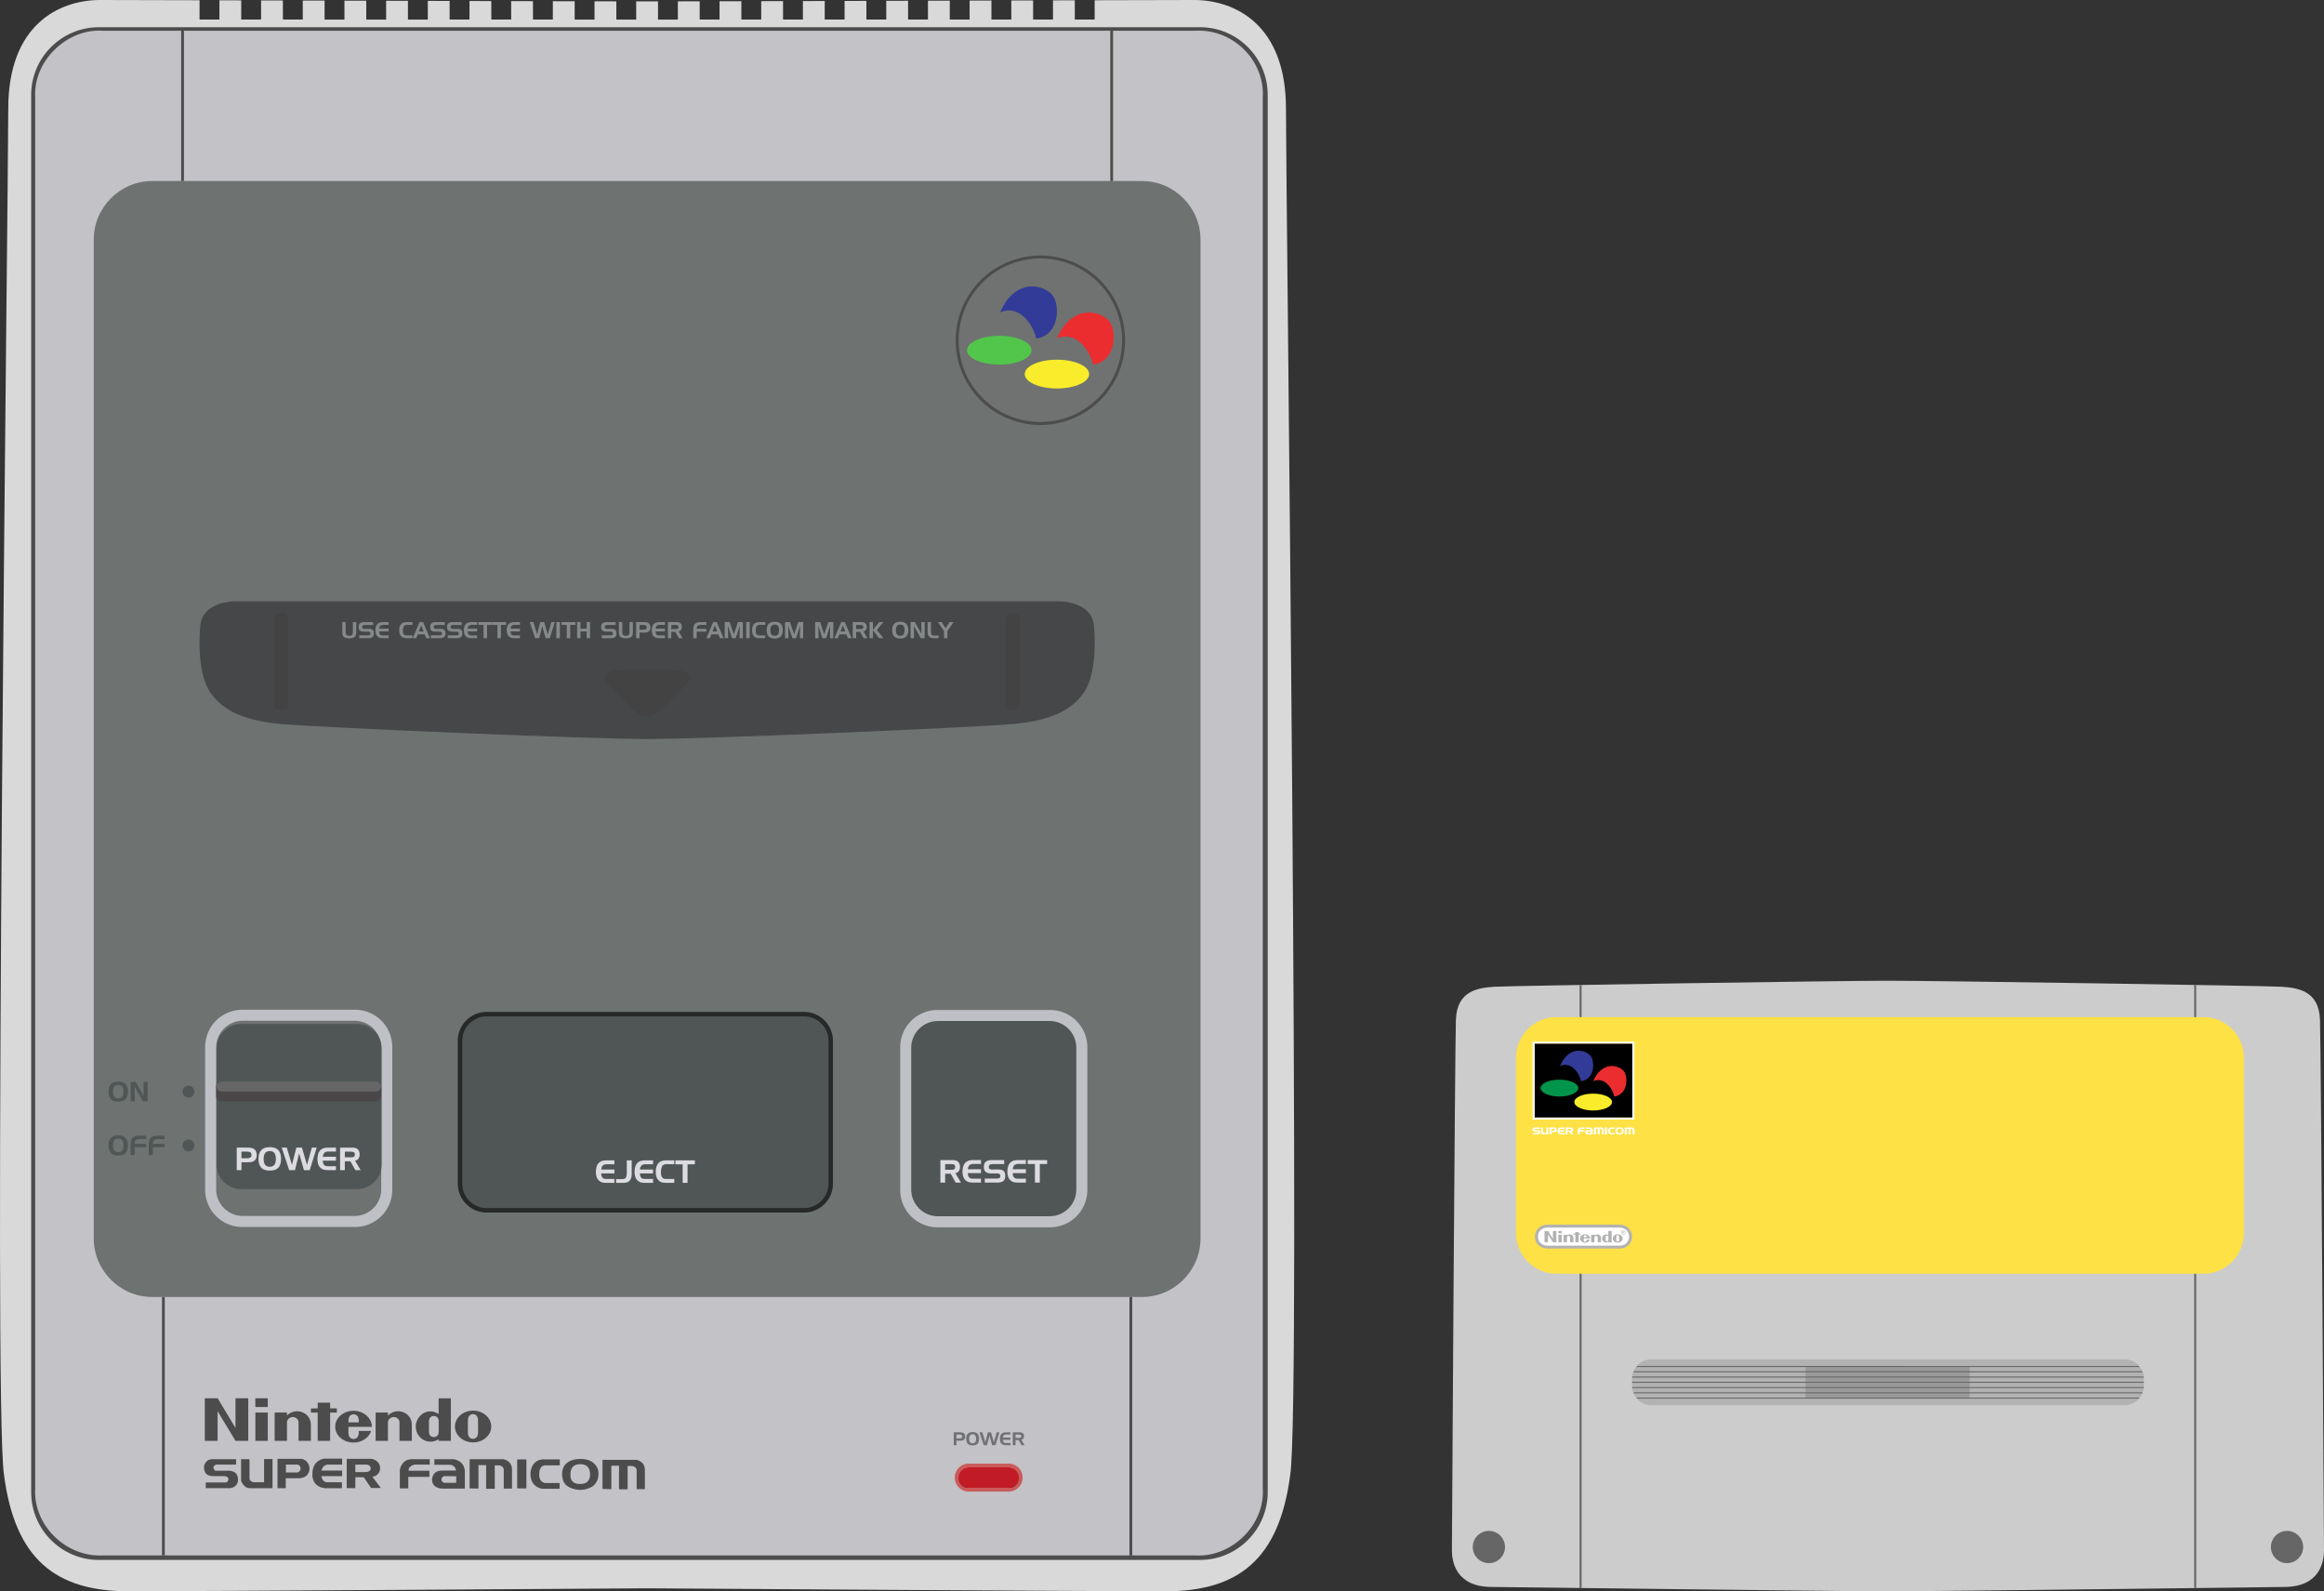 <?xml version="1.0" encoding="UTF-8" standalone="no"?>
<svg
   xmlns:dc="http://purl.org/dc/elements/1.1/"
   xmlns:cc="http://creativecommons.org/ns#"
   xmlns:rdf="http://www.w3.org/1999/02/22-rdf-syntax-ns#"
   xmlns:svg="http://www.w3.org/2000/svg"
   xmlns="http://www.w3.org/2000/svg"
   xmlns:sodipodi="http://sodipodi.sourceforge.net/DTD/sodipodi-0.dtd"
   xmlns:inkscape="http://www.inkscape.org/namespaces/inkscape"
   viewBox="0 0 518.838 355.159"
   version="1.1"
   id="svg139"
   sodipodi:docname="consolegame.svg"
   width="518.838"
   height="355.159"
   inkscape:version="0.92.4 5da689c313, 2019-01-14">
  <rect x="0" y="0" width="518.838" height="355.159" fill="#333333" stroke="none"/>
  <defs
     id="defs143" />
  <sodipodi:namedview
     pagecolor="#ffffff"
     bordercolor="#666666"
     borderopacity="1"
     objecttolerance="10"
     gridtolerance="10"
     guidetolerance="10"
     inkscape:pageopacity="0"
     inkscape:pageshadow="2"
     inkscape:window-width="640"
     inkscape:window-height="480"
     id="namedview141"
     showgrid="false"
     inkscape:zoom="0.52232102"
     inkscape:cx="259.41875"
     inkscape:cy="177.5795"
     inkscape:window-x="0"
     inkscape:window-y="0"
     inkscape:window-maximized="0"
     inkscape:current-layer="svg139">
    <inkscape:grid
       type="xygrid"
       id="grid952"
       originx="-0"
       originy="3.4179688e-06" />
  </sodipodi:namedview>
  <path
     d="m 287.093,24.208 c 0,-18.692 -11.338,-24.208 -20.531,-24.208 -2.422,0 -10.812,0.021 -22.176,0.053 v 4.312 h -4.434 v -4.3 l -4.871,0.014 v 4.286 h -4.434 V 0.091 l -4.871,0.014 v 4.26 h -4.434 V 0.117 l -4.871,0.014 v 4.233 h -4.434 v -4.22 l -4.871,0.014 v 4.207 h -4.434 V 0.17 l -4.871,0.014 v 4.181 h -4.434 V 0.196 l -4.871,0.013 v 4.155 h -4.434 V 0.221 l -4.871,0.013 v 4.13 h -4.434 V 0.246 l -4.871,0.012 v 4.107 h -4.434 V 0.269 l -4.871,0.011 v 4.084 h -4.434 V 0.29 l -4.871,0.009 v 4.066 h -4.434 v -4.06 l -2.435,0.001 -2.436,-0.001 v 4.06 h -4.431 V 0.299 l -4.871,-0.009 v 4.075 h -4.434 V 0.28 l -4.871,-0.011 v 4.096 h -4.434 V 0.258 l -4.871,-0.012 v 4.119 h -4.434 v -4.13 l -4.871,-0.013 v 4.143 h -4.434 V 0.209 L 95.509,0.196 v 4.169 h -4.434 V 0.184 l -4.871,-0.014 v 4.195 h -4.434 V 0.158 l -4.871,-0.014 v 4.221 h -4.434 V 0.131 l -4.871,-0.014 v 4.247 h -4.434 v -4.26 l -4.871,-0.014 v 4.274 h -4.434 V 0.079 l -4.871,-0.014 v 4.3 h -4.434 V 0.053 C 33.189,0.021 24.799,0 22.377,0 13.184,0 1.846,5.516 1.846,24.208 c 0,18.693 -3.411,288.662 -0.959,304.904 2.451,18.999 11.644,26.047 27.886,26.047 16.242,0 115.698,-0.667 115.698,-0.667 0,0 99.456,0.667 115.697,0.667 16.241,0 25.434,-7.048 27.886,-26.047 2.45,-16.241 -0.961,-286.211 -0.961,-304.904 z"
     id="path2"
     inkscape:connector-curvature="0"
     style="fill:#d9d9d9" />
  <path
     d="M 267.927,348.159 H 22.053 c -8.301,0 -15.092,-6.792 -15.092,-15.092 V 21.164 c 0,-8.301 6.792,-15.092 15.092,-15.092 H 267.927 c 8.301,0 15.092,6.791 15.092,15.092 v 311.902 c 0,8.301 -6.791,15.093 -15.092,15.093 z"
     id="path4"
     inkscape:connector-curvature="0"
     style="fill:#4c4c4c" />
  <path
     d="M 266.912,347.158 H 22.857 C 14.602,347.517 7.342,340.3 7.859,332.16 V 21.859 C 7.342,13.524 15.04,6.35 22.857,6.861 H 266.912 c 8.246,-0.467 15.551,6.575 14.998,14.998 v 310.302 c 0.596,8.008 -6.796,15.444 -14.998,14.997 z"
     id="path6"
     inkscape:connector-curvature="0"
     style="fill:#c3c2c7" />
  <path
     d="M 254.942,289.469 H 34 c -7.19,0 -13.072,-5.883 -13.072,-13.072 V 53.476 c 0,-7.19 5.883,-13.072 13.072,-13.072 H 254.942 c 7.19,0 13.072,5.883 13.072,13.072 v 222.921 c 0.001,7.19 -5.882,13.072 -13.072,13.072 z"
     id="path8"
     inkscape:connector-curvature="0"
     style="fill:#6e7270" />
  <path
     stroke-miterlimit="10"
     d="m 179.519,270.126 h -70.88 c -3.268,0 -5.942,-2.674 -5.942,-5.942 v -31.898 c 0,-3.268 2.674,-5.942 5.942,-5.942 h 70.88 c 3.268,0 5.942,2.674 5.942,5.942 v 31.898 c 0,3.269 -2.674,5.942 -5.942,5.942 z"
     id="path10"
     inkscape:connector-curvature="0"
     style="fill:#505656;stroke:#272828;stroke-miterlimit:10" />
  <path
     d="m 144.468,164.937 c 13.34,0 71.377,-2.497 81.42,-3.324 10.043,-0.827 14.002,-3.935 16.187,-7.207 2.367,-3.545 2.599,-10.279 2.127,-14.888 -0.473,-4.608 -5.908,-5.317 -7.916,-5.317 h -91.818 0.003 -91.818 c -2.009,0 -7.444,0.709 -7.916,5.317 -0.473,4.608 -0.24,11.343 2.127,14.888 2.185,3.272 6.144,6.38 16.187,7.207 10.043,0.827 68.08,3.324 81.42,3.324"
     id="path12"
     inkscape:connector-curvature="0"
     style="fill:#464749" />
  <path
     d="m 200.973,265.595 v -31.857 a 8.32,8.32 0 0 1 8.319,-8.319 h 25.139 a 8.319,8.319 0 0 1 8.319,8.319 v 31.857 a 8.319,8.319 0 0 1 -8.319,8.319 h -25.139 a 8.319,8.319 0 0 1 -8.319,-8.319 z"
     id="path14"
     inkscape:connector-curvature="0"
     style="fill:#bfc0c5" />
  <path
     d="m 234.346,271.453 h -24.969 c -3.268,0 -5.942,-2.674 -5.942,-5.942 v -31.688 c 0,-3.268 2.674,-5.942 5.942,-5.942 h 24.969 c 3.268,0 5.942,2.674 5.942,5.942 v 31.688 c 0,3.268 -2.674,5.942 -5.942,5.942 z"
     id="path16"
     inkscape:connector-curvature="0"
     style="fill:#505656" />
  <path
     d="m 45.799,265.534 v -31.857 a 8.32,8.32 0 0 1 8.319,-8.319 h 25.138 a 8.319,8.319 0 0 1 8.319,8.319 v 31.857 a 8.319,8.319 0 0 1 -8.319,8.319 h -25.138 a 8.319,8.319 0 0 1 -8.319,-8.319 z"
     id="path18"
     inkscape:connector-curvature="0"
     style="fill:#bfc0c5" />
  <path
     d="m 79.171,271.391 h -24.969 c -3.268,0 -5.942,-2.674 -5.942,-5.942 v -31.687 c 0,-3.268 2.674,-5.942 5.942,-5.942 h 24.969 c 3.268,0 5.942,2.674 5.942,5.942 v 31.687 c 0,3.268 -2.674,5.942 -5.942,5.942 z"
     id="path20"
     inkscape:connector-curvature="0"
     style="fill:#6e7270" />
  <path
     d="m 63.183,158.538 h -0.7 a 1.191,1.191 0 0 1 -1.188,-1.188 v -19.327 c 0,-0.654 0.535,-1.188 1.188,-1.188 h 0.7 c 0.654,0 1.189,0.535 1.189,1.188 v 19.327 c 0,0.653 -0.535,1.188 -1.189,1.188 z m 162.573,0 h 0.701 c 0.654,0 1.188,-0.535 1.188,-1.188 v -19.327 c 0,-0.654 -0.535,-1.188 -1.188,-1.188 h -0.701 c -0.654,0 -1.188,0.535 -1.188,1.188 v 19.327 c 0,0.653 0.534,1.188 1.188,1.188 z m -78.331,0.054 a 4.137,4.137 0 0 1 -5.908,0 l -5.908,-6.016 c -1.625,-1.654 -0.296,-3.008 2.954,-3.008 h 11.817 c 3.25,0 4.579,1.354 2.954,3.008 z"
     id="path22"
     inkscape:connector-curvature="0"
     style="fill:#444343" />
  <circle
     transform="rotate(-80.729)"
     cx="-37.531"
     cy="241.469"
     id="ellipse24"
     r="18.909"
     style="fill:#4c4c4c" />
  <circle
     transform="rotate(-45.001)"
     cx="110.54"
     cy="217.934"
     id="ellipse26"
     r="18.249"
     style="fill:#6f7271" />
  <path
     d="m 230.28,78.166 c 0,1.776 -3.22,3.215 -7.191,3.215 -3.972,0 -7.191,-1.44 -7.191,-3.215 0,-1.776 3.22,-3.215 7.191,-3.215 3.972,0 7.191,1.439 7.191,3.215 z"
     id="path28"
     inkscape:connector-curvature="0"
     style="fill:#52c64b" />
  <path
     d="m 243.154,83.491 c 0,1.776 -3.22,3.215 -7.191,3.215 -3.971,0 -7.191,-1.44 -7.191,-3.215 0,-1.776 3.22,-3.215 7.191,-3.215 3.971,0 7.191,1.44 7.191,3.215 z"
     id="path30"
     inkscape:connector-curvature="0"
     style="fill:#f9ec2b" />
  <path
     d="m 244.019,81.381 c -0.866,-3.601 -4.004,-7.58 -8.057,-5.85 3.3,-7.612 9.527,-6.401 11.69,-3.806 1.684,2.021 1.644,8.933 -3.633,9.656 z"
     id="path32"
     inkscape:connector-curvature="0"
     style="fill:#eb2d2f" />
  <path
     d="m 231.345,75.559 c -0.866,-3.601 -4.004,-7.58 -8.057,-5.85 3.3,-7.612 9.527,-6.401 11.69,-3.806 1.684,2.021 1.644,8.933 -3.633,9.656 z"
     id="path34"
     inkscape:connector-curvature="0"
     style="fill:#323b98" />
  <path
     d="m 40.446,6.648 h 0.616 v 33.756 h -0.616 z m 207.431,0 h 0.616 v 33.756 h -0.616 z m 4.276,282.818 h 0.616 v 57.705 h -0.616 z m -215.986,0.003 h 0.616 v 57.702 h -0.616 z"
     id="path36"
     inkscape:connector-curvature="0"
     style="fill:#4c4c4c" />
  <g
     id="g40"
     style="fill:#dcdbe1"
     transform="translate(-2.581203e-4)">
    <path
       d="m 134.555,260.16 c -0.191,0.203 -0.299,0.491 -0.322,0.865 l 2.926,-0.008 v 0.875 h -2.933 c 0,0.178 0.02,0.348 0.06,0.512 0.04,0.163 0.12,0.313 0.241,0.447 0.107,0.126 0.235,0.205 0.382,0.235 0.147,0.03 0.297,0.045 0.451,0.045 h 0.063 l 1.736,-0.007 V 264 h -1.785 c -0.285,0 -0.559,-0.025 -0.823,-0.077 a 1.705,1.705 0 0 1 -0.745,-0.356 1.825,1.825 0 0 1 -0.588,-0.837 3.428,3.428 0 0 1 -0.182,-1.012 1.974,1.974 0 0 1 -0.003,-0.217 c 0.002,-0.07 0.005,-0.14 0.01,-0.21 0.051,-0.793 0.267,-1.377 0.647,-1.75 0.38,-0.373 0.951,-0.56 1.711,-0.56 l 1.757,-0.008 v 0.875 h -1.736 c -0.387,0.006 -0.677,0.109 -0.867,0.312 z m 4.227,3.007 c 0.527,0.005 0.851,-0.119 0.97,-0.371 0.119,-0.252 0.179,-0.604 0.179,-1.057 v -2.766 h 1.099 v 2.989 c 0,0.056 -0.001,0.108 -0.003,0.157 -0.002,0.05 -0.003,0.1 -0.003,0.151 -0.014,0.219 -0.054,0.434 -0.119,0.644 -0.065,0.21 -0.172,0.399 -0.322,0.567 a 1.3,1.3 0 0 1 -0.731,0.438 4.48,4.48 0 0 1 -0.857,0.08 h -1.45 v -0.833 h 1.237 z m 4.411,-3.007 c -0.191,0.203 -0.299,0.491 -0.322,0.865 l 2.926,-0.008 v 0.875 h -2.933 c 0,0.178 0.02,0.348 0.06,0.512 0.04,0.163 0.12,0.313 0.241,0.447 0.107,0.126 0.235,0.205 0.382,0.235 0.147,0.03 0.297,0.045 0.451,0.045 h 0.063 l 1.736,-0.007 V 264 h -1.785 c -0.285,0 -0.559,-0.025 -0.823,-0.077 a 1.705,1.705 0 0 1 -0.745,-0.356 1.825,1.825 0 0 1 -0.588,-0.837 3.428,3.428 0 0 1 -0.182,-1.012 1.974,1.974 0 0 1 -0.003,-0.217 c 0.002,-0.07 0.005,-0.14 0.01,-0.21 0.051,-0.793 0.267,-1.377 0.647,-1.75 0.38,-0.373 0.951,-0.56 1.711,-0.56 l 1.757,-0.008 v 0.875 h -1.736 c -0.387,0.006 -0.676,0.109 -0.867,0.312 z m 4.612,0.179 c -0.148,0.331 -0.23,0.717 -0.244,1.155 v 0.228 a 2.356,2.356 0 0 0 0.098,0.713 c 0.047,0.156 0.123,0.295 0.23,0.416 a 0.705,0.705 0 0 0 0.389,0.235 c 0.147,0.03 0.298,0.045 0.451,0.045 h 0.063 l 1.736,-0.007 V 264 h -1.785 c -0.284,0 -0.56,-0.025 -0.823,-0.077 a 1.697,1.697 0 0 1 -0.744,-0.356 c -0.281,-0.229 -0.477,-0.508 -0.589,-0.837 -0.112,-0.329 -0.173,-0.666 -0.182,-1.012 a 1.974,1.974 0 0 1 -0.003,-0.217 c 0.002,-0.07 0.005,-0.14 0.01,-0.21 0.051,-0.793 0.268,-1.377 0.647,-1.75 0.379,-0.373 0.95,-0.56 1.712,-0.56 l 1.757,-0.008 v 0.861 h -1.736 c -0.508,0.006 -0.837,0.174 -0.987,0.505 z m 2.982,-0.483 v -0.875 h 4.34 v 0.875 h -1.631 V 264 h -1.092 v -4.144 z"
       id="path38"
       inkscape:connector-curvature="0" />
  </g>
  <g
     id="g44"
     style="fill:#dcdbe1"
     transform="translate(-2.581203e-4)">
    <path
       d="m 212.555,258.912 c 0.052,0.005 0.102,0.008 0.15,0.008 0.048,0 0.099,0.002 0.15,0.007 0.191,0.009 0.38,0.039 0.563,0.091 0.185,0.052 0.347,0.146 0.486,0.287 0.127,0.121 0.221,0.264 0.283,0.427 0.063,0.163 0.102,0.331 0.116,0.504 0,0.033 0.001,0.065 0.003,0.098 0.003,0.033 0.004,0.065 0.004,0.099 0.005,0.35 -0.076,0.652 -0.241,0.906 -0.166,0.255 -0.424,0.424 -0.774,0.508 l 1.254,2.093 h -1.19 l -1.106,-1.974 h -1.245 v 1.974 h -1.058 v -5.026 h 2.605 z m -0.252,0.897 h -1.295 v 1.267 h 1.295 a 0.058,0.058 0 0 0 0.028,0.007 h 0.027 c 0.225,0 0.428,-0.033 0.613,-0.101 0.184,-0.068 0.273,-0.246 0.27,-0.536 0,-0.299 -0.098,-0.479 -0.291,-0.539 -0.193,-0.06 -0.41,-0.091 -0.647,-0.091 z m 4.102,0.29 c -0.191,0.203 -0.299,0.491 -0.322,0.865 l 2.926,-0.008 v 0.875 h -2.934 c 0,0.178 0.02,0.348 0.061,0.512 0.039,0.163 0.119,0.313 0.24,0.447 a 0.67,0.67 0 0 0 0.383,0.235 c 0.146,0.03 0.297,0.045 0.451,0.045 h 0.062 l 1.736,-0.007 v 0.875 h -1.785 a 4.23,4.23 0 0 1 -0.822,-0.077 1.833,1.833 0 0 1 -1.334,-1.193 3.46,3.46 0 0 1 -0.182,-1.012 c -0.005,-0.074 -0.006,-0.146 -0.004,-0.217 0.002,-0.071 0.006,-0.14 0.011,-0.21 0.052,-0.793 0.267,-1.377 0.647,-1.75 0.38,-0.373 0.951,-0.56 1.711,-0.56 l 1.758,-0.008 v 0.875 h -1.736 c -0.386,0.006 -0.676,0.11 -0.867,0.313 z m 5.165,-0.29 c -0.229,0.005 -0.421,0.053 -0.577,0.144 -0.156,0.091 -0.234,0.265 -0.234,0.521 0,0.196 0.066,0.336 0.199,0.42 0.133,0.084 0.288,0.126 0.465,0.126 l 1.4,-0.007 c 0.052,0.005 0.105,0.007 0.161,0.007 0.056,0 0.112,0.002 0.168,0.007 0.163,0.01 0.325,0.036 0.483,0.081 a 0.972,0.972 0 0 1 0.42,0.241 c 0.111,0.103 0.195,0.227 0.252,0.371 0.057,0.144 0.091,0.294 0.105,0.447 0.004,0.047 0.008,0.093 0.01,0.137 0.002,0.045 0.004,0.09 0.004,0.137 -0.01,0.583 -0.17,0.979 -0.483,1.187 -0.313,0.208 -0.737,0.312 -1.274,0.312 h -2.813 v -0.896 h 2.646 a 1.35,1.35 0 0 0 0.605,-0.111 c 0.171,-0.079 0.24,-0.259 0.207,-0.539 -0.023,-0.22 -0.105,-0.354 -0.245,-0.406 a 1.576,1.576 0 0 0 -0.497,-0.084 l -1.246,-0.007 c -0.518,0.005 -0.928,-0.1 -1.229,-0.312 -0.301,-0.212 -0.449,-0.596 -0.444,-1.151 0.009,-0.583 0.172,-0.981 0.487,-1.193 0.314,-0.213 0.74,-0.318 1.277,-0.318 l 2.765,-0.008 v 0.896 h -2.612 z m 4.852,0.29 c -0.191,0.203 -0.299,0.491 -0.322,0.865 l 2.927,-0.008 v 0.875 h -2.934 c 0,0.178 0.02,0.348 0.06,0.512 0.04,0.163 0.12,0.313 0.241,0.447 0.107,0.126 0.234,0.205 0.382,0.235 0.148,0.03 0.298,0.045 0.451,0.045 h 0.063 l 1.736,-0.007 v 0.875 h -1.785 a 4.24,4.24 0 0 1 -0.823,-0.077 1.7,1.7 0 0 1 -0.745,-0.356 1.818,1.818 0 0 1 -0.588,-0.837 3.396,3.396 0 0 1 -0.182,-1.012 c -0.006,-0.074 -0.006,-0.146 -0.004,-0.217 0.002,-0.071 0.006,-0.14 0.01,-0.21 0.052,-0.793 0.268,-1.377 0.648,-1.75 0.38,-0.373 0.95,-0.56 1.711,-0.56 l 1.758,-0.008 v 0.875 h -1.736 c -0.388,0.006 -0.678,0.11 -0.868,0.313 z m 3.01,-0.304 v -0.875 h 4.34 v 0.875 h -1.631 v 4.144 h -1.092 v -4.144 z"
       id="path42"
       inkscape:connector-curvature="0" />
  </g>
  <path
     d="m 51.722,328.336 c 0,0 -0.214,-0.086 -0.514,-0.086 h -3.125 c 0,0 -0.428,-0.214 -0.428,-0.813 0,0 0.171,-0.557 0.771,-0.557 h 4.281 v -1.199 h -5.522 c 0,0 -1.284,0.043 -1.627,1.541 0,0 -0.342,2.141 1.841,2.226 h 2.783 c 0,0 0.899,0.086 0.813,0.813 0,0 -0.128,0.642 -0.685,0.599 h -4.367 v 1.284 h 5.009 c 0,0 1.884,0.214 2.183,-1.67 0,0.002 0.214,-1.839 -1.413,-2.138 z m 7.235,2.483 h -2.312 c 0,0 -0.942,-0.128 -0.942,-0.856 v -4.281 h -1.883 v 4.752 c 0,0 0.514,1.712 1.969,1.712 h 5.052 v -6.507 h -1.884 z m 8.348,-5.223 h -5.351 v 6.55 h 1.841 v -2.226 h 3.211 c 2.183,-0.257 2.098,-2.183 2.098,-2.183 -0.172,-1.97 -1.799,-2.141 -1.799,-2.141 z m -1.113,3.039 h -2.355 v -1.755 h 2.483 c 0.685,0 0.813,0.813 0.813,0.813 -0.213,1.156 -0.941,0.942 -0.941,0.942 z m 3.553,0.3 c 0,0 -0.342,2.74 2.697,3.211 h 3.896 v -1.327 h -3.382 c 0,0 -1.027,0 -1.199,-1.37 h 4.623 v -1.242 h -4.58 c 0,0 0.086,-1.113 1.284,-1.327 h 3.296 v -1.327 h -4.024 c 0,0 -2.611,0.257 -2.611,3.382 z m 15.112,-1.242 c 0,-1.884 -1.969,-2.098 -1.969,-2.098 h -5.48 v 6.55 h 1.926 v -2.44 h 1.884 l 1.627,2.397 h 2.183 l -1.884,-2.483 c 1.798,-0.342 1.713,-1.926 1.713,-1.926 z m -3.382,0.857 h -2.141 v -1.67 h 2.226 c 0,0 1.199,-0.128 1.199,0.856 0,0 0.129,0.814 -1.284,0.814 z m 7.791,-0.514 v 4.152 h 1.884 v -2.569 h 4.709 v -1.37 h -4.623 v -0.342 c 0.128,-0.728 1.284,-1.027 1.284,-1.027 h 3.425 v -1.199 h -4.025 c -2.311,0 -2.654,2.355 -2.654,2.355 z m 12.029,-2.355 h -4.324 v 1.242 h 3.425 c 1.284,0 1.413,1.284 1.413,1.284 h -3.211 c -2.183,0.086 -2.141,2.012 -2.141,2.012 0,2.055 2.269,2.012 2.269,2.012 h 5.052 v -3.682 c 0,-2.611 -2.483,-2.868 -2.483,-2.868 z m 0.557,5.266 h -2.611 c 0,0 -0.685,-0.043 -0.685,-0.771 0,0 0.086,-0.728 0.771,-0.728 l 2.526,0.043 v 1.456 z m 10.488,-5.266 h -7.492 v 6.507 l 1.969,0.043 v -5.223 h 1.712 v 5.266 h 1.926 v -5.223 h 0.828 c 1.027,0.029 1.184,0.813 1.184,0.813 v 4.367 h 1.841 v -4.238 c 0.002,-2.098 -1.968,-2.312 -1.968,-2.312 z m 3.125,6.507 h 2.055 v -6.464 h -2.055 z m 2.954,-3.296 c 0,3.211 2.697,3.382 2.697,3.382 h 3.81 v -1.284 h -3.253 c -1.456,-0.257 -1.284,-1.969 -1.284,-1.969 0,-2.141 1.37,-1.969 1.37,-1.969 h 3.211 v -1.327 h -3.981 c -2.57,0.342 -2.57,3.167 -2.57,3.167 z m 11.088,-3.253 c 0,0 -3.51,-0.214 -3.981,2.74 0,0 -0.385,2.44 1.327,3.425 0,0 2.44,1.584 5.266,0.043 0,0 1.884,-0.942 1.413,-3.767 -0.001,-10e-4 -0.558,-2.57 -4.025,-2.441 z m 0.085,5.565 c 0,0 -2.44,0.257 -2.226,-2.183 0,0 -0.214,-2.226 2.098,-2.226 0,0 2.269,-0.257 2.269,2.226 0,0 0.214,2.183 -2.141,2.183 z m 12.415,-5.394 h -7.492 v 6.507 l 1.969,0.043 v -5.223 h 1.712 v 5.266 h 1.926 v -5.223 h 0.828 c 1.027,0.029 1.184,0.813 1.184,0.813 v 4.367 h 1.841 v -4.238 c 0.001,-2.098 -1.968,-2.312 -1.968,-2.312 z"
     id="path46"
     inkscape:connector-curvature="0"
     style="fill:#4c4c4c" />
  <g
     id="g50"
     style="fill:#4c4c4c"
     transform="translate(-2.581203e-4)">
    <path
       d="m 45.722,312.084 h 2.876 l 3.976,6.622 -10e-4,-6.622 h 2.85 v 9.496 h -2.848 l -3.996,-6.622 v 6.622 h -2.857 z m 25.203,0.977 h 2.777 v 1.278 h 1.501 v 0.939 h -1.501 l 0.003,6.302 h -2.78 l 0.001,-6.302 h -1.507 v -0.936 l 1.507,-0.003 z m -13.914,2.205 h 2.774 v 6.316 h -2.774 z m -0.008,-3.185 h 2.781 v 1.943 h -2.781 z m 48.615,2.756 c -2.239,0 -4.054,1.585 -4.054,3.544 0,1.957 1.815,3.545 4.054,3.545 2.24,0 4.052,-1.588 4.052,-3.545 0,-1.959 -1.812,-3.544 -4.052,-3.544 m 1.114,3.535 -0.003,1.338 c 0,1.006 -0.576,1.421 -1.134,1.421 -0.557,0 -1.137,-0.414 -1.137,-1.421 l 0.001,-1.362 0.002,-1.314 c 0,-1.003 0.583,-1.415 1.134,-1.415 0.554,0 1.134,0.411 1.134,1.415 0,0.382 -0.001,1.091 0.003,1.342 z m -8.79,0.02 v -1.13 c 0,-0.977 -0.655,-1.224 -1.086,-1.224 -0.442,0 -1.088,0.247 -1.088,1.224 v 2.248 c 0,0.979 0.646,1.23 1.088,1.23 0.431,0 1.086,-0.252 1.086,-1.23 z m -0.018,-6.308 h 2.736 v 9.495 h -2.742 l -0.001,-0.364 c -1.061,0.683 -2.259,0.683 -3.194,0.238 a 3.373,3.373 0 0 1 -1.896,-3.133 c 0,-1.666 1.525,-3.487 3.526,-3.305 0.658,0.06 1.126,0.307 1.571,0.566 z m -31.646,2.891 c 1.038,-0.031 3.14,0.667 3.126,3.167 -0.003,0.446 -10e-4,3.437 -10e-4,3.437 h -2.754 v -4.147 c 0,-0.551 -0.511,-1.162 -1.268,-1.162 -0.756,0 -1.316,0.611 -1.316,1.162 l 0.003,4.147 h -2.753 l -0.003,-6.314 2.756,-0.003 c 0,0 -0.003,0.507 0,0.664 a 3.291,3.291 0 0 1 2.21,-0.951 m 22.54,0 c 1.037,-0.031 3.141,0.667 3.127,3.167 -0.003,0.446 0,3.437 0,3.437 h -2.757 v -4.147 c 0,-0.551 -0.511,-1.162 -1.268,-1.162 -0.756,0 -1.315,0.611 -1.315,1.162 l 0.003,4.147 h -2.753 v -6.314 l 2.753,-0.003 c 0,0 -0.003,0.507 0,0.664 a 3.289,3.289 0 0 1 2.21,-0.951 m -8.726,4.396 0.001,0.384 c 0,1.155 -0.737,1.412 -1.147,1.412 -0.408,0 -1.161,-0.257 -1.161,-1.412 l 0.003,-1.303 c 0,0 5.225,0.003 5.225,-0.003 0,-1.957 -1.836,-3.578 -4.092,-3.578 -2.256,0 -4.083,1.585 -4.083,3.545 0,1.96 1.828,3.544 4.083,3.544 1.872,0 3.453,-1.099 3.935,-2.591 z m -2.304,-1.905 c -0.006,-0.553 0.006,-0.922 0.182,-1.237 0.216,-0.39 0.614,-0.574 0.976,-0.577 0.36,0.003 0.758,0.188 0.973,0.577 0.177,0.316 0.186,0.685 0.182,1.237 z"
       id="path48"
       inkscape:connector-curvature="0" />
  </g>
  <path
     d="m 216.273,332.904 a 3.128,3.128 0 0 1 -3.125,-3.124 3.129,3.129 0 0 1 3.125,-3.125 h 8.903 a 3.128,3.128 0 0 1 3.124,3.125 3.128,3.128 0 0 1 -3.124,3.124 z"
     id="path52"
     inkscape:connector-curvature="0"
     style="fill:#c95b5b" />
  <linearGradient
     id="a"
     gradientUnits="userSpaceOnUse"
     x1="220.724"
     y1="332.061"
     x2="220.724"
     y2="327.496"
     gradientTransform="translate(-2.581203e-4)">
    <stop
       offset="0"
       id="stop54" />
    <stop
       offset="1"
       stop-color="#fff"
       id="stop56" />
  </linearGradient>
  <path
     d="m 225.254,332.061 h -9.059 a 2.21,2.21 0 0 1 -2.204,-2.204 V 329.7 a 2.21,2.21 0 0 1 2.204,-2.204 h 9.059 a 2.21,2.21 0 0 1 2.204,2.204 v 0.157 a 2.21,2.21 0 0 1 -2.204,2.204 z"
     id="path59"
     inkscape:connector-curvature="0"
     style="fill:url(#a)" />
  <path
     d="m 225.254,332.061 h -9.059 a 2.21,2.21 0 0 1 -2.204,-2.204 V 329.7 a 2.21,2.21 0 0 1 2.204,-2.204 h 9.059 a 2.21,2.21 0 0 1 2.204,2.204 v 0.157 a 2.21,2.21 0 0 1 -2.204,2.204 z"
     id="path61"
     inkscape:connector-curvature="0"
     style="fill:#c11b25" />
  <g
     id="g65"
     style="fill:#707175"
     transform="translate(-2.581203e-4)">
    <path
       d="m 214.238,319.677 c 0.003,0.003 0.006,0.004 0.01,0.004 h 0.162 c 0.05,0 0.102,0.003 0.152,0.008 0.09,0.006 0.181,0.019 0.27,0.038 0.09,0.021 0.173,0.053 0.25,0.099 a 0.688,0.688 0 0 1 0.302,0.34 c 0.061,0.144 0.092,0.295 0.095,0.452 0.002,0.144 -0.022,0.282 -0.074,0.416 a 0.745,0.745 0 0 1 -0.258,0.332 0.863,0.863 0 0 1 -0.33,0.142 2.555,2.555 0 0 1 -0.362,0.042 h -0.193 l -0.731,-0.004 v 1.004 h -0.604 v -2.872 h 1.311 z m -0.008,0.511 h -0.7 v 0.849 h 0.736 a 0.801,0.801 0 0 0 0.38,-0.086 c 0.106,-0.058 0.159,-0.169 0.159,-0.334 0.006,-0.185 -0.051,-0.301 -0.17,-0.351 a 1.052,1.052 0 0 0 -0.405,-0.074 z m 1.56,0.289 c 0.069,-0.21 0.171,-0.382 0.306,-0.514 0.135,-0.132 0.312,-0.226 0.53,-0.282 a 2.37,2.37 0 0 1 0.78,-0.048 c 0.093,0.011 0.183,0.028 0.268,0.052 0.214,0.054 0.388,0.146 0.524,0.28 0.136,0.134 0.235,0.306 0.3,0.516 a 2.49,2.49 0 0 1 0.084,0.624 c 0,0.115 -0.007,0.227 -0.021,0.336 a 1.927,1.927 0 0 1 -0.063,0.313 c -0.064,0.216 -0.165,0.39 -0.304,0.521 a 1.114,1.114 0 0 1 -0.536,0.274 1.904,1.904 0 0 1 -0.265,0.046 2.52,2.52 0 0 1 -0.275,0.014 c -0.083,0 -0.166,-0.005 -0.248,-0.016 a 2.44,2.44 0 0 1 -0.244,-0.044 1.127,1.127 0 0 1 -0.532,-0.274 1.156,1.156 0 0 1 -0.304,-0.521 2.292,2.292 0 0 1 -0.084,-0.636 c 0,-0.112 0.007,-0.224 0.02,-0.334 a 1.7,1.7 0 0 1 0.064,-0.303 z m 0.624,0.204 a 1.49,1.49 0 0 0 -0.04,0.218 2.023,2.023 0 0 0 0.002,0.441 c 0.009,0.073 0.021,0.145 0.038,0.214 a 0.854,0.854 0 0 0 0.146,0.32 0.59,0.59 0 0 0 0.286,0.2 0.83,0.83 0 0 0 0.145,0.035 0.856,0.856 0 0 0 0.303,0 0.892,0.892 0 0 0 0.144,-0.035 c 0.123,-0.043 0.219,-0.109 0.288,-0.2 0.069,-0.091 0.117,-0.197 0.145,-0.32 a 1.813,1.813 0 0 0 0,-0.869 0.812,0.812 0 0 0 -0.145,-0.321 0.562,0.562 0 0 0 -0.288,-0.198 0.983,0.983 0 0 0 -0.447,-0.036 0.831,0.831 0 0 0 -0.145,0.036 0.573,0.573 0 0 0 -0.284,0.2 0.936,0.936 0 0 0 -0.147,0.319 v -0.004 z m 2.897,-1.004 0.664,2.208 0.56,-2.208 h 0.712 l 0.645,2.208 0.619,-2.208 h 0.62 l -0.888,2.872 h -0.74 l -0.611,-2.144 -0.536,2.144 h -0.736 l -0.952,-2.872 z m 4.787,0.677 c -0.109,0.116 -0.17,0.281 -0.184,0.494 l 1.672,-0.004 v 0.5 h -1.676 c 0,0.102 0.011,0.199 0.034,0.292 a 0.57,0.57 0 0 0 0.138,0.256 0.385,0.385 0 0 0 0.218,0.134 c 0.084,0.018 0.17,0.026 0.258,0.026 h 0.037 l 0.992,-0.004 v 0.5 h -1.02 a 2.5,2.5 0 0 1 -0.471,-0.044 1.05,1.05 0 0 1 -0.762,-0.682 1.938,1.938 0 0 1 -0.104,-0.578 c -0.003,-0.043 -0.004,-0.084 -0.003,-0.124 l 0.007,-0.12 c 0.029,-0.453 0.152,-0.787 0.37,-1 0.217,-0.214 0.543,-0.32 0.978,-0.32 l 1.004,-0.004 v 0.5 h -0.992 c -0.221,0.004 -0.387,0.063 -0.496,0.178 z m 3.504,-0.677 a 0.838,0.838 0 0 0 0.086,0.004 c 0.027,0 0.057,0.002 0.086,0.004 0.109,0.006 0.217,0.022 0.321,0.053 a 0.631,0.631 0 0 1 0.278,0.163 0.669,0.669 0 0 1 0.162,0.244 1.03,1.03 0 0 1 0.068,0.345 l 0.002,0.056 a 0.907,0.907 0 0 1 -0.139,0.518 0.69,0.69 0 0 1 -0.441,0.29 l 0.716,1.196 h -0.68 l -0.633,-1.128 h -0.712 v 1.128 h -0.604 v -2.872 h 1.49 z m -0.144,0.511 h -0.74 v 0.725 h 0.74 c 0.006,0.002 0.011,0.004 0.016,0.004 h 0.017 c 0.128,0 0.244,-0.02 0.35,-0.059 0.105,-0.038 0.157,-0.141 0.154,-0.306 0,-0.171 -0.056,-0.273 -0.166,-0.308 a 1.22,1.22 0 0 0 -0.37,-0.053 v -0.003 z"
       id="path63"
       inkscape:connector-curvature="0" />
  </g>
  <path
     d="m 79.731,265.391 h -25.924 c -3.006,0 -5.465,-2.459 -5.465,-5.465 v -25.924 c 0,-3.006 2.459,-5.465 5.465,-5.465 h 25.924 c 3.006,0 5.465,2.459 5.465,5.465 v 25.924 c -10e-4,3.006 -2.46,5.465 -5.465,5.465 z"
     id="path67"
     inkscape:connector-curvature="0"
     style="fill:#505656" />
  <g
     id="g71"
     style="fill:#505656"
     transform="translate(-2.581203e-4)">
    <path
       d="m 24.37,242.681 c 0.104,-0.315 0.257,-0.572 0.459,-0.771 0.202,-0.199 0.467,-0.339 0.795,-0.423 0.12,-0.028 0.244,-0.05 0.372,-0.066 0.128,-0.016 0.256,-0.023 0.384,-0.023 a 2.887,2.887 0 0 1 0.816,0.096 c 0.32,0.08 0.582,0.22 0.786,0.42 0.204,0.2 0.354,0.458 0.45,0.774 a 3.66,3.66 0 0 1 0.096,1.439 c -0.021,0.164 -0.052,0.32 -0.096,0.468 -0.097,0.324 -0.248,0.585 -0.456,0.783 -0.208,0.198 -0.477,0.335 -0.805,0.411 -0.128,0.032 -0.26,0.055 -0.396,0.069 a 4.04,4.04 0 0 1 -0.414,0.021 3.096,3.096 0 0 1 -0.738,-0.089 c -0.324,-0.076 -0.59,-0.213 -0.798,-0.411 -0.208,-0.198 -0.36,-0.459 -0.456,-0.783 a 3.22,3.22 0 0 1 -0.093,-0.456 c -0.022,-0.164 -0.033,-0.33 -0.033,-0.498 0,-0.168 0.01,-0.335 0.03,-0.501 0.02,-0.165 0.052,-0.316 0.096,-0.452 v -0.008 z m 0.937,0.306 a 2.269,2.269 0 0 0 -0.061,0.327 2.995,2.995 0 0 0 -0.018,0.326 c 0,0.112 0.007,0.224 0.021,0.333 0.015,0.11 0.033,0.218 0.058,0.321 0.044,0.185 0.116,0.344 0.219,0.48 a 0.887,0.887 0 0 0 0.429,0.3 1.338,1.338 0 0 0 0.445,0.073 1.461,1.461 0 0 0 0.444,-0.073 0.902,0.902 0 0 0 0.433,-0.3 c 0.104,-0.137 0.176,-0.296 0.216,-0.48 0.024,-0.104 0.043,-0.211 0.057,-0.321 a 2.45,2.45 0 0 0 0,-0.659 2.941,2.941 0 0 0 -0.057,-0.321 1.223,1.223 0 0 0 -0.216,-0.483 0.86,0.86 0 0 0 -0.433,-0.297 1.451,1.451 0 0 0 -0.673,-0.054 c -0.075,0.012 -0.147,0.03 -0.216,0.054 a 0.863,0.863 0 0 0 -0.426,0.3 c -0.1,0.137 -0.174,0.297 -0.222,0.48 z m 5.004,-1.506 1.764,3.096 -0.042,-3.096 h 0.924 v 4.308 h -1.05 l -1.854,-3.258 0.042,3.258 h -0.931 v -4.308 z"
       id="path69"
       inkscape:connector-curvature="0" />
  </g>
  <g
     id="g75"
     style="fill:#505656"
     transform="translate(-2.581203e-4)">
    <path
       d="m 24.37,254.681 c 0.104,-0.315 0.257,-0.572 0.459,-0.771 0.202,-0.199 0.467,-0.339 0.795,-0.423 0.12,-0.028 0.244,-0.05 0.372,-0.066 0.128,-0.016 0.256,-0.023 0.384,-0.023 a 2.887,2.887 0 0 1 0.816,0.096 c 0.32,0.08 0.582,0.22 0.786,0.42 0.204,0.2 0.354,0.458 0.45,0.774 a 3.66,3.66 0 0 1 0.096,1.439 c -0.021,0.164 -0.052,0.32 -0.096,0.468 -0.097,0.324 -0.248,0.585 -0.456,0.783 -0.208,0.198 -0.477,0.335 -0.805,0.411 -0.128,0.032 -0.26,0.055 -0.396,0.069 a 4.04,4.04 0 0 1 -0.414,0.021 3.096,3.096 0 0 1 -0.738,-0.089 c -0.324,-0.076 -0.59,-0.213 -0.798,-0.411 -0.208,-0.198 -0.36,-0.459 -0.456,-0.783 a 3.22,3.22 0 0 1 -0.093,-0.456 c -0.022,-0.164 -0.033,-0.33 -0.033,-0.498 0,-0.168 0.01,-0.335 0.03,-0.501 0.02,-0.165 0.052,-0.316 0.096,-0.452 v -0.008 z m 0.937,0.306 a 2.269,2.269 0 0 0 -0.061,0.327 2.995,2.995 0 0 0 -0.018,0.326 c 0,0.112 0.007,0.224 0.021,0.333 0.015,0.11 0.033,0.218 0.058,0.321 0.044,0.185 0.116,0.344 0.219,0.48 a 0.887,0.887 0 0 0 0.429,0.3 1.338,1.338 0 0 0 0.445,0.073 1.461,1.461 0 0 0 0.444,-0.073 0.902,0.902 0 0 0 0.433,-0.3 c 0.104,-0.137 0.176,-0.296 0.216,-0.48 0.024,-0.104 0.043,-0.211 0.057,-0.321 a 2.45,2.45 0 0 0 0,-0.659 2.941,2.941 0 0 0 -0.057,-0.321 1.223,1.223 0 0 0 -0.216,-0.483 0.86,0.86 0 0 0 -0.433,-0.297 1.451,1.451 0 0 0 -0.673,-0.054 c -0.075,0.012 -0.147,0.03 -0.216,0.054 a 0.863,0.863 0 0 0 -0.426,0.3 c -0.1,0.137 -0.174,0.297 -0.222,0.48 z m 4.22,-0.96 c 0.262,-0.36 0.837,-0.54 1.726,-0.54 l 1.38,-0.006 v 0.75 h -1.458 c -0.381,0.008 -0.659,0.09 -0.837,0.246 -0.179,0.155 -0.277,0.426 -0.298,0.81 l 2.593,-0.006 v 0.744 H 30.04 v 1.764 h -0.905 v -1.98 c 0,-0.828 0.131,-1.422 0.392,-1.782 z m 4.069,0 c 0.262,-0.36 0.837,-0.54 1.725,-0.54 l 1.38,-0.006 v 0.75 h -1.458 c -0.38,0.008 -0.659,0.09 -0.837,0.246 -0.178,0.155 -0.277,0.426 -0.297,0.81 l 2.592,-0.006 v 0.744 h -2.592 v 1.764 h -0.906 v -1.98 c -0.001,-0.828 0.13,-1.422 0.393,-1.782 z"
       id="path73"
       inkscape:connector-curvature="0" />
  </g>
  <path
     d="m 83.957,245.83 h -34.541 a 1.16,1.16 0 0 1 -1.156,-1.156 v -2.137 c 0,-0.636 0.52,-1.156 1.156,-1.156 h 34.541 c 0.636,0 1.156,0.52 1.156,1.156 v 2.137 a 1.16,1.16 0 0 1 -1.156,1.156 z"
     id="path77"
     inkscape:connector-curvature="0"
     style="fill:#494747" />
  <path
     d="m 49.425,241.381 c -0.601,0 -1.083,0.493 -1.142,1.112 0.059,0.619 0.541,1.112 1.142,1.112 h 34.524 c 0.601,0 1.083,-0.493 1.142,-1.112 -0.059,-0.619 -0.541,-1.112 -1.142,-1.112 z"
     id="path79"
     inkscape:connector-curvature="0"
     style="fill:#666666" />
  <g
     id="g83"
     style="fill:#dcdbe1"
     transform="translate(-2.581203e-4)">
    <path
       d="m 55.144,256.132 c 0.005,0.005 0.011,0.008 0.018,0.008 h 0.285 c 0.088,0 0.177,0.004 0.266,0.014 0.158,0.01 0.316,0.031 0.473,0.066 0.157,0.035 0.302,0.092 0.438,0.172 0.247,0.145 0.423,0.343 0.528,0.595 0.104,0.252 0.16,0.516 0.164,0.791 0.005,0.252 -0.038,0.494 -0.129,0.728 -0.091,0.234 -0.242,0.428 -0.452,0.581 a 1.46,1.46 0 0 1 -0.577,0.249 4.59,4.59 0 0 1 -0.634,0.073 h -0.336 l -1.28,-0.007 v 1.757 H 52.85 v -5.026 h 2.294 z m -0.014,0.896 h -1.225 v 1.483 h 1.287 c 0.257,0 0.479,-0.05 0.665,-0.15 0.187,-0.1 0.28,-0.295 0.28,-0.584 0.01,-0.322 -0.09,-0.526 -0.297,-0.612 a 1.828,1.828 0 0 0 -0.711,-0.13 v -0.007 z m 2.73,0.504 c 0.122,-0.368 0.3,-0.669 0.536,-0.899 0.235,-0.231 0.545,-0.396 0.927,-0.493 a 3.984,3.984 0 0 1 0.883,-0.105 3.27,3.27 0 0 1 0.951,0.112 c 0.374,0.093 0.68,0.257 0.917,0.489 0.238,0.233 0.413,0.535 0.525,0.903 a 4.205,4.205 0 0 1 0.147,1.092 c 0,0.201 -0.012,0.397 -0.035,0.588 a 3.353,3.353 0 0 1 -0.112,0.547 c -0.112,0.378 -0.289,0.682 -0.532,0.913 -0.242,0.231 -0.555,0.391 -0.938,0.479 a 3.3,3.3 0 0 1 -0.462,0.08 4.54,4.54 0 0 1 -0.483,0.025 c -0.145,0 -0.289,-0.01 -0.434,-0.028 a 4.61,4.61 0 0 1 -0.428,-0.077 c -0.378,-0.089 -0.688,-0.248 -0.931,-0.479 -0.243,-0.231 -0.42,-0.535 -0.532,-0.913 -0.047,-0.164 -0.083,-0.341 -0.108,-0.532 -0.025,-0.191 -0.038,-0.385 -0.038,-0.581 0,-0.196 0.012,-0.391 0.035,-0.585 0.022,-0.193 0.061,-0.369 0.111,-0.528 v -0.008 z m 1.092,0.358 a 2.5,2.5 0 0 0 -0.07,0.381 3.357,3.357 0 0 0 0.07,1.145 c 0.051,0.215 0.136,0.401 0.255,0.561 0.119,0.158 0.286,0.275 0.501,0.35 0.079,0.028 0.163,0.049 0.252,0.063 a 1.694,1.694 0 0 0 0.785,-0.063 c 0.214,-0.074 0.382,-0.191 0.504,-0.35 a 1.41,1.41 0 0 0 0.252,-0.561 c 0.027,-0.121 0.05,-0.246 0.066,-0.374 a 3.15,3.15 0 0 0 -0.066,-1.145 1.431,1.431 0 0 0 -0.252,-0.563 1.011,1.011 0 0 0 -0.504,-0.347 1.694,1.694 0 0 0 -0.785,-0.063 1.498,1.498 0 0 0 -0.252,0.063 0.996,0.996 0 0 0 -0.497,0.35 1.627,1.627 0 0 0 -0.259,0.561 z m 5.068,-1.758 1.162,3.864 0.98,-3.864 h 1.246 l 1.127,3.864 1.085,-3.864 h 1.085 l -1.555,5.026 h -1.295 l -1.07,-3.752 -0.938,3.752 h -1.288 l -1.666,-5.026 z m 8.379,1.186 c -0.191,0.203 -0.299,0.491 -0.322,0.865 l 2.927,-0.008 v 0.875 H 72.07 c 0,0.178 0.02,0.348 0.06,0.512 0.04,0.163 0.12,0.313 0.241,0.447 a 0.672,0.672 0 0 0 0.382,0.235 c 0.147,0.03 0.298,0.045 0.451,0.045 h 0.063 l 1.736,-0.007 v 0.875 h -1.785 a 4.24,4.24 0 0 1 -0.823,-0.077 1.705,1.705 0 0 1 -0.745,-0.356 c -0.28,-0.229 -0.476,-0.508 -0.588,-0.837 -0.112,-0.329 -0.173,-0.666 -0.182,-1.012 -0.005,-0.074 -0.006,-0.146 -0.004,-0.217 0.002,-0.071 0.006,-0.14 0.011,-0.21 0.051,-0.793 0.267,-1.377 0.647,-1.75 0.38,-0.373 0.95,-0.56 1.711,-0.56 l 1.758,-0.008 v 0.875 h -1.736 c -0.388,0.007 -0.677,0.11 -0.868,0.313 z m 6.131,-1.186 c 0.052,0.005 0.102,0.008 0.15,0.008 0.048,0 0.1,0.002 0.15,0.007 0.191,0.009 0.38,0.039 0.563,0.091 0.185,0.052 0.347,0.146 0.487,0.287 0.126,0.121 0.22,0.264 0.283,0.427 a 1.757,1.757 0 0 1 0.119,0.602 c 0.002,0.033 0.003,0.065 0.003,0.099 0.005,0.35 -0.075,0.652 -0.241,0.906 -0.166,0.255 -0.424,0.424 -0.773,0.508 l 1.253,2.093 h -1.19 l -1.105,-1.974 h -1.246 v 1.974 h -1.057 v -5.026 h 2.604 z m -0.252,0.896 h -1.295 v 1.267 h 1.295 a 0.06,0.06 0 0 0 0.028,0.007 h 0.027 c 0.225,0 0.429,-0.033 0.613,-0.101 0.184,-0.068 0.273,-0.246 0.27,-0.536 0,-0.299 -0.098,-0.479 -0.291,-0.539 -0.193,-0.06 -0.409,-0.091 -0.647,-0.091 z"
       id="path81"
       inkscape:connector-curvature="0" />
  </g>
  <circle
     cx="42.077"
     cy="243.644"
     r="1.327"
     id="circle85"
     style="fill:#505656" />
  <circle
     cx="42.077"
     cy="255.644"
     r="1.327"
     id="circle87"
     style="fill:#505656" />
  <g
     id="g93"
     style="fill:#85898a"
     transform="translate(-2.581203e-4)">
    <path
       d="m 77.164,140.996 c 0,0.303 0.054,0.53 0.16,0.68 0.106,0.15 0.323,0.225 0.65,0.225 0.326,0 0.542,-0.075 0.647,-0.225 0.104,-0.15 0.157,-0.375 0.157,-0.675 v -2.155 h 0.755 v 2.3 c 0,0.044 -0.001,0.085 -0.005,0.125 -0.003,0.127 -0.02,0.251 -0.047,0.373 a 0.95,0.95 0 0 1 -0.158,0.342 0.947,0.947 0 0 1 -0.412,0.325 c -0.169,0.07 -0.343,0.115 -0.522,0.135 a 2.16,2.16 0 0 1 -0.21,0.02 4.83,4.83 0 0 1 -0.402,0 2.149,2.149 0 0 1 -0.208,-0.02 1.821,1.821 0 0 1 -0.53,-0.13 0.97,0.97 0 0 1 -0.42,-0.33 0.916,0.916 0 0 1 -0.154,-0.342 1.93,1.93 0 0 1 -0.045,-0.373 c -0.004,-0.04 -0.006,-0.082 -0.006,-0.125 v -2.3 h 0.75 z m 4.271,-1.51 a 0.84,0.84 0 0 0 -0.413,0.103 c -0.111,0.065 -0.167,0.189 -0.167,0.373 0,0.14 0.047,0.24 0.143,0.3 0.095,0.06 0.205,0.09 0.332,0.09 l 1,-0.005 c 0.037,0.003 0.075,0.005 0.115,0.005 0.04,0 0.08,0.001 0.12,0.005 0.116,0.007 0.231,0.026 0.345,0.058 0.114,0.032 0.214,0.089 0.3,0.172 0.08,0.073 0.141,0.162 0.181,0.265 0.04,0.103 0.064,0.21 0.074,0.32 a 1.76,1.76 0 0 1 0.011,0.196 c -0.007,0.417 -0.122,0.699 -0.346,0.847 -0.223,0.148 -0.526,0.223 -0.909,0.223 H 80.21 v -0.64 h 1.89 a 0.974,0.974 0 0 0 0.433,-0.08 c 0.121,-0.057 0.17,-0.185 0.147,-0.385 -0.018,-0.157 -0.075,-0.253 -0.176,-0.29 a 1.09,1.09 0 0 0 -0.354,-0.06 l -0.89,-0.005 c -0.37,0.003 -0.663,-0.071 -0.878,-0.223 -0.215,-0.151 -0.321,-0.426 -0.317,-0.822 0.007,-0.417 0.122,-0.701 0.348,-0.853 0.225,-0.152 0.529,-0.228 0.912,-0.228 l 1.975,-0.005 v 0.64 h -1.865 z m 3.464,0.207 c -0.137,0.145 -0.214,0.351 -0.23,0.618 l 2.09,-0.005 v 0.625 h -2.095 c 0,0.126 0.015,0.248 0.043,0.365 0.028,0.117 0.085,0.224 0.172,0.32 0.077,0.09 0.168,0.146 0.272,0.167 0.105,0.021 0.213,0.032 0.323,0.032 h 0.044 l 1.239,-0.005 v 0.625 h -1.274 c -0.203,0 -0.399,-0.018 -0.588,-0.055 a 1.23,1.23 0 0 1 -0.532,-0.255 c -0.2,-0.163 -0.34,-0.362 -0.42,-0.598 a 2.445,2.445 0 0 1 -0.13,-0.722 1.35,1.35 0 0 1 -0.003,-0.155 c 0.002,-0.05 0.004,-0.1 0.008,-0.15 0.036,-0.566 0.19,-0.983 0.462,-1.25 0.272,-0.267 0.68,-0.4 1.223,-0.4 l 1.255,-0.005 v 0.625 h -1.239 c -0.277,0.005 -0.483,0.078 -0.62,0.223 z m 5.23,0.128 a 2.177,2.177 0 0 0 -0.175,0.825 v 0.163 a 1.708,1.708 0 0 0 0.07,0.509 0.774,0.774 0 0 0 0.165,0.298 c 0.08,0.09 0.172,0.146 0.277,0.167 0.104,0.021 0.212,0.032 0.322,0.032 h 0.044 l 1.24,-0.005 v 0.625 h -1.275 c -0.203,0 -0.398,-0.018 -0.587,-0.055 a 1.304,1.304 0 0 1 -0.953,-0.853 2.445,2.445 0 0 1 -0.13,-0.722 1.615,1.615 0 0 1 -0.002,-0.155 c 0.001,-0.05 0.004,-0.1 0.007,-0.15 0.037,-0.566 0.191,-0.983 0.463,-1.25 0.272,-0.267 0.679,-0.4 1.223,-0.4 l 1.255,-0.005 v 0.615 h -1.24 c -0.362,0.004 -0.598,0.124 -0.704,0.361 z m 4.331,-0.975 1.529,3.59 h -0.84 l -0.33,-0.855 h -1.56 l -0.32,0.855 h -0.795 l 1.515,-3.59 z m -0.955,2.095 h 1.069 l -0.545,-1.38 z m 3.904,-1.455 a 0.837,0.837 0 0 0 -0.412,0.103 c -0.112,0.065 -0.168,0.189 -0.168,0.373 0,0.14 0.048,0.24 0.143,0.3 a 0.61,0.61 0 0 0 0.333,0.09 l 1,-0.005 c 0.036,0.003 0.074,0.005 0.114,0.005 0.04,0 0.08,0.001 0.12,0.005 0.117,0.007 0.232,0.026 0.346,0.058 0.114,0.032 0.213,0.089 0.3,0.172 0.08,0.073 0.14,0.162 0.18,0.265 0.04,0.103 0.065,0.21 0.075,0.32 l 0.008,0.098 0.002,0.098 c -0.007,0.417 -0.121,0.699 -0.345,0.847 -0.224,0.148 -0.526,0.223 -0.91,0.223 h -2.01 v -0.64 h 1.89 a 0.972,0.972 0 0 0 0.433,-0.08 c 0.122,-0.057 0.171,-0.185 0.147,-0.385 -0.017,-0.157 -0.075,-0.253 -0.175,-0.29 a 1.101,1.101 0 0 0 -0.355,-0.06 l -0.89,-0.005 c -0.37,0.003 -0.662,-0.071 -0.878,-0.223 -0.215,-0.151 -0.32,-0.426 -0.317,-0.822 0.007,-0.417 0.123,-0.701 0.348,-0.853 0.226,-0.152 0.529,-0.228 0.913,-0.228 l 1.975,-0.005 v 0.64 h -1.867 z m 3.776,0 a 0.84,0.84 0 0 0 -0.413,0.103 c -0.111,0.065 -0.167,0.189 -0.167,0.373 0,0.14 0.047,0.24 0.143,0.3 0.095,0.06 0.205,0.09 0.332,0.09 l 1,-0.005 c 0.037,0.003 0.075,0.005 0.115,0.005 0.04,0 0.08,0.001 0.12,0.005 0.116,0.007 0.231,0.026 0.345,0.058 0.114,0.032 0.214,0.089 0.3,0.172 0.08,0.073 0.141,0.162 0.181,0.265 0.04,0.103 0.064,0.21 0.074,0.32 a 1.76,1.76 0 0 1 0.011,0.196 c -0.007,0.417 -0.122,0.699 -0.346,0.847 -0.223,0.148 -0.526,0.223 -0.909,0.223 H 99.96 v -0.64 h 1.891 a 0.974,0.974 0 0 0 0.433,-0.08 c 0.121,-0.057 0.17,-0.185 0.147,-0.385 -0.018,-0.157 -0.075,-0.253 -0.176,-0.29 a 1.09,1.09 0 0 0 -0.354,-0.06 l -0.89,-0.005 c -0.37,0.003 -0.663,-0.071 -0.878,-0.223 -0.215,-0.151 -0.321,-0.426 -0.317,-0.822 0.007,-0.417 0.122,-0.701 0.348,-0.853 0.225,-0.152 0.529,-0.228 0.912,-0.228 l 1.975,-0.005 v 0.64 h -1.866 z m 3.464,0.207 c -0.137,0.145 -0.214,0.351 -0.23,0.618 l 2.09,-0.005 v 0.625 h -2.095 c 0,0.126 0.015,0.248 0.043,0.365 0.028,0.117 0.085,0.224 0.172,0.32 0.077,0.09 0.168,0.146 0.272,0.167 0.105,0.021 0.213,0.032 0.323,0.032 h 0.044 l 1.239,-0.005 v 0.625 h -1.274 c -0.203,0 -0.399,-0.018 -0.588,-0.055 a 1.23,1.23 0 0 1 -0.532,-0.255 c -0.2,-0.163 -0.34,-0.362 -0.42,-0.598 a 2.445,2.445 0 0 1 -0.13,-0.722 1.35,1.35 0 0 1 -0.003,-0.155 c 0.002,-0.05 0.004,-0.1 0.008,-0.15 0.036,-0.566 0.19,-0.983 0.462,-1.25 0.272,-0.267 0.68,-0.4 1.223,-0.4 l 1.255,-0.005 v 0.625 h -1.239 c -0.277,0.005 -0.483,0.078 -0.62,0.223 z m 2.15,-0.217 v -0.625 h 3.101 v 0.625 h -1.165 v 2.96 h -0.78 v -2.96 z"
       id="path89"
       inkscape:connector-curvature="0" />
    <path
       d="m 109.894,139.476 v -0.625 h 3.101 v 0.625 h -1.165 v 2.96 h -0.78 v -2.96 z m 4.325,0.217 c -0.137,0.145 -0.213,0.351 -0.229,0.618 l 2.09,-0.005 v 0.625 h -2.095 c 0,0.126 0.014,0.248 0.042,0.365 0.028,0.117 0.086,0.224 0.173,0.32 0.076,0.09 0.167,0.146 0.272,0.167 0.104,0.021 0.212,0.032 0.322,0.032 h 0.044 l 1.24,-0.005 v 0.625 h -1.275 c -0.203,0 -0.398,-0.018 -0.587,-0.055 a 1.304,1.304 0 0 1 -0.953,-0.853 2.445,2.445 0 0 1 -0.13,-0.722 1.615,1.615 0 0 1 -0.002,-0.155 c 0.001,-0.05 0.004,-0.1 0.007,-0.15 0.037,-0.566 0.191,-0.983 0.463,-1.25 0.272,-0.267 0.679,-0.4 1.223,-0.4 l 1.255,-0.005 v 0.625 h -1.24 c -0.277,0.005 -0.484,0.078 -0.62,0.223 z m 4.86,-0.847 0.83,2.76 0.7,-2.76 h 0.89 l 0.805,2.76 0.775,-2.76 h 0.774 l -1.109,3.59 h -0.925 l -0.766,-2.68 -0.67,2.68 h -0.92 l -1.189,-3.59 z m 5.13,3.59 v -3.59 h 0.79 v 3.59 z m 1.165,-2.96 v -0.625 h 3.1 v 0.625 h -1.165 v 2.96 h -0.78 v -2.96 z m 4.22,0.825 h 1.385 v -1.455 h 0.756 v 3.59 h -0.756 v -1.5 h -1.385 v 1.5 h -0.755 v -3.59 h 0.755 z m 5.985,-0.815 a 0.84,0.84 0 0 0 -0.413,0.103 c -0.111,0.065 -0.167,0.189 -0.167,0.373 0,0.14 0.047,0.24 0.143,0.3 0.095,0.06 0.205,0.09 0.332,0.09 l 1,-0.005 c 0.037,0.003 0.075,0.005 0.115,0.005 0.04,0 0.08,0.001 0.12,0.005 0.116,0.007 0.231,0.026 0.345,0.058 0.114,0.032 0.214,0.089 0.3,0.172 0.08,0.073 0.141,0.162 0.181,0.265 0.04,0.103 0.064,0.21 0.074,0.32 a 1.76,1.76 0 0 1 0.011,0.196 c -0.007,0.417 -0.122,0.699 -0.346,0.847 -0.223,0.148 -0.526,0.223 -0.909,0.223 h -2.011 v -0.64 h 1.891 a 0.974,0.974 0 0 0 0.433,-0.08 c 0.121,-0.057 0.17,-0.185 0.147,-0.385 -0.018,-0.157 -0.075,-0.253 -0.176,-0.29 a 1.09,1.09 0 0 0 -0.354,-0.06 l -0.89,-0.005 c -0.37,0.003 -0.663,-0.071 -0.878,-0.223 -0.215,-0.151 -0.321,-0.426 -0.317,-0.822 0.007,-0.417 0.122,-0.701 0.348,-0.853 0.225,-0.152 0.529,-0.228 0.912,-0.228 l 1.975,-0.005 v 0.64 h -1.866 z m 3.345,1.51 c 0,0.303 0.053,0.53 0.16,0.68 0.106,0.15 0.323,0.225 0.649,0.225 0.327,0 0.543,-0.075 0.647,-0.225 0.105,-0.15 0.158,-0.375 0.158,-0.675 v -2.155 h 0.755 v 2.3 c 0,0.044 -0.002,0.085 -0.005,0.125 -0.004,0.127 -0.02,0.251 -0.048,0.373 -0.028,0.122 -0.081,0.236 -0.157,0.342 a 0.95,0.95 0 0 1 -0.413,0.325 c -0.168,0.07 -0.342,0.115 -0.522,0.135 -0.069,0.01 -0.14,0.017 -0.21,0.02 a 4.751,4.751 0 0 1 -0.402,0 2.1,2.1 0 0 1 -0.207,-0.02 1.821,1.821 0 0 1 -0.53,-0.13 0.964,0.964 0 0 1 -0.575,-0.672 2.002,2.002 0 0 1 -0.045,-0.373 c -0.003,-0.04 -0.005,-0.082 -0.005,-0.125 v -2.3 h 0.75 z m 4.739,-2.15 c 0.004,0.003 0.008,0.005 0.013,0.005 h 0.203 c 0.063,0 0.126,0.003 0.189,0.01 0.113,0.007 0.226,0.022 0.338,0.048 0.111,0.025 0.216,0.066 0.313,0.123 a 0.863,0.863 0 0 1 0.377,0.425 c 0.075,0.18 0.114,0.368 0.118,0.565 0.003,0.18 -0.027,0.354 -0.093,0.52 -0.066,0.166 -0.173,0.305 -0.322,0.415 -0.127,0.09 -0.265,0.149 -0.413,0.177 a 3.082,3.082 0 0 1 -0.452,0.053 h -0.24 l -0.915,-0.005 v 1.255 h -0.755 v -3.59 h 1.639 z m -0.01,0.64 h -0.875 v 1.06 h 0.92 c 0.184,0 0.342,-0.036 0.476,-0.107 0.133,-0.072 0.2,-0.211 0.2,-0.417 0.006,-0.23 -0.064,-0.376 -0.213,-0.438 -0.149,-0.062 -0.317,-0.092 -0.508,-0.092 z m 2.941,0.207 c -0.137,0.145 -0.214,0.351 -0.23,0.618 l 2.09,-0.005 v 0.625 h -2.095 c 0,0.126 0.015,0.248 0.043,0.365 0.028,0.117 0.085,0.224 0.172,0.32 0.077,0.09 0.168,0.146 0.272,0.167 0.105,0.021 0.213,0.032 0.323,0.032 h 0.044 l 1.239,-0.005 v 0.625 h -1.274 c -0.203,0 -0.399,-0.018 -0.588,-0.055 a 1.23,1.23 0 0 1 -0.532,-0.255 c -0.2,-0.163 -0.34,-0.362 -0.42,-0.598 a 2.445,2.445 0 0 1 -0.13,-0.722 1.35,1.35 0 0 1 -0.003,-0.155 c 0.002,-0.05 0.004,-0.1 0.008,-0.15 0.036,-0.566 0.19,-0.983 0.462,-1.25 0.272,-0.267 0.68,-0.4 1.223,-0.4 l 1.255,-0.005 v 0.625 h -1.239 c -0.278,0.005 -0.484,0.078 -0.62,0.223 z m 4.38,-0.847 c 0.036,0.003 0.072,0.005 0.107,0.005 0.035,0 0.07,0.001 0.107,0.005 0.137,0.007 0.271,0.028 0.402,0.065 0.131,0.037 0.248,0.105 0.348,0.205 0.09,0.087 0.157,0.188 0.202,0.305 a 1.29,1.29 0 0 1 0.088,0.5 c 0.003,0.25 -0.055,0.466 -0.173,0.647 -0.118,0.181 -0.303,0.302 -0.553,0.362 l 0.896,1.495 h -0.85 l -0.79,-1.41 h -0.891 v 1.41 h -0.755 v -3.59 h 1.862 z m -0.181,0.64 h -0.925 v 0.905 h 0.925 c 0.007,0.003 0.014,0.005 0.021,0.005 h 0.02 c 0.16,0 0.307,-0.024 0.438,-0.072 0.132,-0.048 0.196,-0.176 0.193,-0.383 0,-0.213 -0.069,-0.341 -0.208,-0.385 -0.139,-0.044 -0.292,-0.065 -0.463,-0.065 v -0.005 z m 4.308,-0.185 c 0.219,-0.3 0.698,-0.45 1.438,-0.45 l 1.15,-0.005 v 0.625 h -1.215 c -0.316,0.006 -0.55,0.075 -0.697,0.205 -0.148,0.13 -0.231,0.355 -0.248,0.675 l 2.16,-0.005 v 0.62 h -2.16 v 1.47 h -0.755 v -1.65 c -0.001,-0.69 0.109,-1.185 0.327,-1.485 z m 4.918,-0.455 1.53,3.59 h -0.84 l -0.33,-0.855 h -1.561 l -0.319,0.855 h -0.796 l 1.516,-3.59 z m -0.956,2.095 h 1.07 l -0.545,-1.38 z m 3.845,-2.095 0.915,2.755 0.915,-2.755 h 1.105 v 3.59 h -0.74 l 0.06,-2.795 -0.92,2.795 h -0.8 l -0.95,-2.825 0.075,2.825 h -0.77 v -3.59 z m 3.68,3.59 v -3.59 h 0.79 v 3.59 z m 2.31,-2.615 a 2.158,2.158 0 0 0 -0.175,0.825 v 0.163 a 1.706,1.706 0 0 0 0.069,0.509 0.787,0.787 0 0 0 0.165,0.298 0.5,0.5 0 0 0 0.277,0.167 c 0.105,0.021 0.213,0.032 0.323,0.032 h 0.044 l 1.239,-0.005 v 0.625 h -1.274 c -0.203,0 -0.399,-0.018 -0.588,-0.055 a 1.23,1.23 0 0 1 -0.532,-0.255 c -0.2,-0.163 -0.34,-0.362 -0.42,-0.598 a 2.445,2.445 0 0 1 -0.13,-0.722 1.35,1.35 0 0 1 -0.003,-0.155 c 0.002,-0.05 0.004,-0.1 0.008,-0.15 0.036,-0.566 0.19,-0.983 0.462,-1.25 0.272,-0.267 0.68,-0.4 1.223,-0.4 l 1.255,-0.005 v 0.615 h -1.239 c -0.362,0.004 -0.597,0.124 -0.704,0.361 z m 2.371,0.025 a 1.56,1.56 0 0 1 0.382,-0.643 c 0.169,-0.165 0.39,-0.283 0.663,-0.353 a 2.987,2.987 0 0 1 0.975,-0.06 c 0.116,0.013 0.229,0.035 0.335,0.065 0.267,0.067 0.485,0.184 0.655,0.35 0.17,0.166 0.295,0.382 0.375,0.645 a 2.902,2.902 0 0 1 0.104,0.78 c 0,0.144 -0.008,0.284 -0.024,0.42 -0.016,0.136 -0.044,0.267 -0.08,0.39 a 1.45,1.45 0 0 1 -0.38,0.653 1.412,1.412 0 0 1 -0.67,0.342 c -0.107,0.027 -0.217,0.046 -0.33,0.058 -0.113,0.012 -0.229,0.018 -0.346,0.018 -0.103,0 -0.206,-0.007 -0.31,-0.02 a 3.348,3.348 0 0 1 -0.305,-0.055 1.407,1.407 0 0 1 -0.665,-0.342 1.433,1.433 0 0 1 -0.38,-0.653 c -0.034,-0.117 -0.06,-0.243 -0.078,-0.38 -0.018,-0.137 -0.027,-0.275 -0.027,-0.415 0,-0.14 0.008,-0.279 0.025,-0.417 0.017,-0.138 0.043,-0.264 0.08,-0.377 v -0.006 z m 0.779,0.255 c -0.023,0.09 -0.04,0.181 -0.05,0.272 -0.01,0.091 -0.015,0.183 -0.015,0.272 0,0.093 0.006,0.186 0.018,0.277 0.012,0.092 0.027,0.181 0.047,0.268 0.037,0.153 0.098,0.287 0.183,0.4 a 0.727,0.727 0 0 0 0.357,0.25 1.204,1.204 0 0 0 0.74,0 0.745,0.745 0 0 0 0.36,-0.25 c 0.086,-0.113 0.146,-0.247 0.18,-0.4 a 2.315,2.315 0 0 0 0,-1.085 1.017,1.017 0 0 0 -0.18,-0.402 0.717,0.717 0 0 0 -0.36,-0.248 1.216,1.216 0 0 0 -0.74,0 0.716,0.716 0 0 0 -0.354,0.25 1.152,1.152 0 0 0 -0.186,0.4 z m 4.325,-1.255 0.915,2.755 0.915,-2.755 h 1.105 v 3.59 h -0.74 l 0.06,-2.795 -0.92,2.795 h -0.8 l -0.95,-2.825 0.075,2.825 h -0.77 v -3.59 z m 6.72,0 0.915,2.755 0.915,-2.755 h 1.105 v 3.59 h -0.74 l 0.06,-2.795 -0.92,2.795 h -0.8 l -0.95,-2.825 0.075,2.825 h -0.77 v -3.59 z m 5.506,0 1.529,3.59 h -0.84 l -0.33,-0.855 h -1.56 l -0.32,0.855 h -0.795 l 1.515,-3.59 z m -0.955,2.095 h 1.069 l -0.545,-1.38 z m 4.594,-2.095 c 0.036,0.003 0.072,0.005 0.107,0.005 0.035,0 0.07,0.001 0.107,0.005 0.137,0.007 0.271,0.028 0.402,0.065 0.131,0.037 0.248,0.105 0.348,0.205 0.09,0.087 0.157,0.188 0.202,0.305 a 1.29,1.29 0 0 1 0.088,0.5 c 0.003,0.25 -0.055,0.466 -0.173,0.647 -0.118,0.181 -0.303,0.302 -0.553,0.362 l 0.896,1.495 h -0.85 l -0.79,-1.41 h -0.891 v 1.41 h -0.755 v -3.59 h 1.862 z m -0.18,0.64 h -0.925 v 0.905 h 0.925 c 0.007,0.003 0.014,0.005 0.021,0.005 h 0.02 c 0.16,0 0.307,-0.024 0.438,-0.072 0.132,-0.048 0.196,-0.176 0.193,-0.383 0,-0.213 -0.069,-0.341 -0.208,-0.385 -0.139,-0.044 -0.292,-0.065 -0.463,-0.065 v -0.005 z m 2.825,-0.64 v 1.725 l 1.415,-1.725 h 0.905 l -1.44,1.755 1.455,1.835 h -0.965 l -1.37,-1.785 v 1.785 h -0.755 v -3.59 z m 4.405,1 c 0.087,-0.264 0.214,-0.478 0.383,-0.643 a 1.43,1.43 0 0 1 0.662,-0.353 2.96,2.96 0 0 1 0.975,-0.06 c 0.117,0.013 0.229,0.035 0.336,0.065 0.267,0.067 0.484,0.184 0.654,0.35 0.17,0.166 0.295,0.382 0.375,0.645 a 2.9,2.9 0 0 1 0.105,0.78 c 0,0.144 -0.009,0.284 -0.025,0.42 -0.016,0.136 -0.043,0.267 -0.08,0.39 -0.08,0.27 -0.206,0.488 -0.38,0.653 a 1.402,1.402 0 0 1 -0.67,0.342 c -0.106,0.027 -0.217,0.046 -0.33,0.058 -0.113,0.012 -0.229,0.018 -0.345,0.018 -0.104,0 -0.207,-0.007 -0.311,-0.02 a 3.412,3.412 0 0 1 -0.305,-0.055 1.417,1.417 0 0 1 -0.665,-0.342 1.45,1.45 0 0 1 -0.38,-0.653 3.014,3.014 0 0 1 -0.105,-0.795 c 0,-0.14 0.009,-0.279 0.025,-0.417 0.016,-0.138 0.043,-0.264 0.08,-0.377 v -0.006 z m 0.78,0.255 a 2.292,2.292 0 0 0 0,1.089 c 0.036,0.153 0.098,0.287 0.183,0.4 a 0.727,0.727 0 0 0 0.357,0.25 1.216,1.216 0 0 0 0.559,0.045 1.03,1.03 0 0 0 0.18,-0.045 0.745,0.745 0 0 0 0.36,-0.25 c 0.087,-0.113 0.146,-0.247 0.18,-0.4 a 2.493,2.493 0 0 0 0.066,-0.545 2.585,2.585 0 0 0 -0.066,-0.54 1.003,1.003 0 0 0 -0.18,-0.402 0.717,0.717 0 0 0 -0.36,-0.248 1.213,1.213 0 0 0 -0.739,0 c -0.153,0.053 -0.272,0.137 -0.355,0.25 -0.083,0.113 -0.145,0.247 -0.185,0.4 z m 4.17,-1.255 1.47,2.58 -0.035,-2.58 h 0.77 v 3.59 h -0.875 l -1.545,-2.715 0.035,2.715 h -0.774 v -3.59 z m 3.723,3.537 a 0.991,0.991 0 0 1 -0.548,-0.317 1.008,1.008 0 0 1 -0.271,-0.505 3.03,3.03 0 0 1 -0.055,-0.575 v -2.14 h 0.755 v 1.97 c -0.003,0.333 0.033,0.588 0.11,0.765 0.076,0.177 0.313,0.265 0.71,0.265 l 0.89,-0.005 v 0.595 h -0.955 c -0.226,0 -0.438,-0.018 -0.636,-0.053 z m 2.266,-3.537 0.885,1.37 0.9,-1.37 h 0.875 l -1.385,2.005 v 1.585 h -0.755 v -1.585 l -1.365,-2.005 z"
       id="path91"
       inkscape:connector-curvature="0" />
  </g>
  <g
     id="g137"
     transform="translate(-2.581203e-4)">
    <path
       d="m 421.491,355.159 c 12.361,0 86.74,-0.966 88.416,-0.966 8.097,0 8.931,-5.71 8.931,-8.166 0,-2.456 -0.67,-111.956 -0.893,-118.431 -0.223,-6.475 -4.912,-7.145 -8.708,-7.368 -3.796,-0.223 -76.136,-1.34 -87.747,-1.34 -11.61,0 -83.951,1.116 -87.747,1.34 -3.796,0.223 -8.484,0.893 -8.708,7.368 -0.223,6.475 -0.893,115.975 -0.893,118.431 0,2.456 0.834,8.166 8.931,8.166 1.678,0 76.057,0.966 88.418,0.966 z"
       id="path95"
       inkscape:connector-curvature="0"
       style="fill:#cccccc" />
    <path
       d="m 489.863,219.823 h 0.446 V 354.43 h -0.446 z m -137.214,0.01 h 0.446 V 354.44 h -0.446 z"
       id="path97"
       inkscape:connector-curvature="0"
       style="fill:#666666" />
    <path
       d="M 491.96,284.275 H 347.448 c -4.94,0 -8.981,-4.041 -8.981,-8.981 v -39.293 c 0,-4.94 4.041,-8.981 8.981,-8.981 H 491.96 c 4.94,0 8.981,4.042 8.981,8.981 v 39.293 c 0,4.94 -4.042,8.981 -8.981,8.981 z"
       id="path99"
       inkscape:connector-curvature="0"
       style="fill:#fee145" />
    <path
       d="m 335.994,345.278 a 3.597,3.597 0 1 1 -7.194,0 3.597,3.597 0 0 1 7.194,0 z m 170.994,0 a 3.597,3.597 0 1 0 7.194,0 3.597,3.597 0 0 0 -7.194,0 z"
       id="path101"
       inkscape:connector-curvature="0"
       style="fill:#666666" />
    <path
       d="M 474.337,313.637 H 368.645 a 4.297,4.297 0 0 1 -4.284,-4.284 v -1.682 a 4.297,4.297 0 0 1 4.284,-4.284 h 105.691 a 4.297,4.297 0 0 1 4.284,4.284 v 1.682 a 4.295,4.295 0 0 1 -4.283,4.284 z"
       id="path103"
       inkscape:connector-curvature="0"
       style="fill:#b2b2b2" />
    <path
       d="m 403.084,304.933 h 36.635 v 7.157 h -36.635 z"
       id="path105"
       inkscape:connector-curvature="0"
       style="fill:#999999" />
    <path
       d="m 364.415,309.798 h 114.152 c 0.011,-0.075 0.025,-0.15 0.032,-0.226 H 364.383 c 0.007,0.077 0.021,0.151 0.032,0.226 z m 0.343,1.174 h 113.467 c 0.033,-0.074 0.064,-0.15 0.093,-0.226 H 364.664 c 0.03,0.077 0.06,0.152 0.094,0.226 z m 0.77,1.174 h 111.926 c 0.067,-0.074 0.132,-0.148 0.194,-0.226 H 365.334 c 0.062,0.078 0.127,0.153 0.194,0.226 z m -1.167,-3.748 v 0.226 h 114.26 v -0.226 z m 113.093,-3.522 H 365.528 a 4.113,4.113 0 0 0 -0.193,0.226 h 112.314 a 5.955,5.955 0 0 0 -0.195,-0.226 z m 1.113,2.348 H 364.415 c -0.011,0.075 -0.025,0.15 -0.032,0.226 h 114.216 c -0.007,-0.076 -0.021,-0.15 -0.032,-0.226 z m -0.342,-1.174 H 364.758 c -0.033,0.074 -0.064,0.15 -0.093,0.226 h 113.653 a 6.311,6.311 0 0 0 -0.093,-0.226 z"
       id="path107"
       inkscape:connector-curvature="0"
       style="fill:#666666" />
    <g
       id="g119"
       style="clip-rule:evenodd;fill-rule:evenodd">
      <path
         d="m 345.509,278.671 c -1.701,0 -2.837,-1.206 -2.837,-2.667 0,-1.462 1.139,-2.681 2.835,-2.677 h 16.023 c 1.696,-0.004 2.835,1.215 2.835,2.677 0,1.461 -1.137,2.667 -2.838,2.667 z"
         id="path109"
         inkscape:connector-curvature="0"
         style="fill:#b2b2b2" />
      <path
         d="m 345.515,273.984 c -1.347,0.002 -2.173,0.903 -2.173,2.016 0,1.113 0.821,2.02 2.173,2.015 h 16.008 c 1.352,0.005 2.174,-0.902 2.174,-2.015 0,-1.113 -0.827,-2.013 -2.174,-2.016 z"
         id="path111"
         inkscape:connector-curvature="0"
         style="fill:#ffffff" />
      <g
         id="g117"
         style="fill:#b2b2b2">
        <path
           d="m 344.824,274.736 h 0.783 l 1.085,1.754 v -1.754 h 0.777 v 2.516 h -0.776 l -1.09,-1.754 v 1.754 h -0.779 z m 6.874,0.259 h 0.757 v 0.339 h 0.409 v 0.248 h -0.409 v 1.67 h -0.757 v -1.67 h -0.411 v -0.248 h 0.411 z m -3.796,0.584 h 0.757 v 1.673 h -0.757 z m -10e-4,-0.843 h 0.758 v 0.514 h -0.758 z m 13.563,1.666 -10e-4,0.354 c 0,0.267 -0.157,0.377 -0.309,0.377 -0.151,0 -0.31,-0.11 -0.31,-0.377 l 0.001,-0.361 v -0.349 c 0,-0.266 0.158,-0.375 0.309,-0.375 0.151,0 0.309,0.109 0.309,0.375 z m -0.304,-0.937 c -0.611,0 -1.105,0.421 -1.105,0.94 0,0.518 0.495,0.939 1.105,0.939 0.611,0 1.106,-0.421 1.106,-0.939 -0.001,-0.519 -0.495,-0.94 -1.106,-0.94 z m -2.099,-0.729 h 0.747 v 2.516 h -0.748 l -10e-4,-0.096 a 0.895,0.895 0 0 1 -1.388,-0.767 c 0,-0.442 0.417,-0.924 0.962,-0.876 0.18,0.016 0.307,0.081 0.428,0.149 z m 0.006,1.671 v -0.299 c 0,-0.259 -0.178,-0.324 -0.296,-0.324 -0.12,0 -0.297,0.066 -0.297,0.324 v 0.596 c 0,0.259 0.176,0.326 0.297,0.326 0.118,0 0.296,-0.068 0.296,-0.326 z m -8.637,-0.905 c 0.283,-0.008 0.857,0.177 0.853,0.84 v 0.91 h -0.752 v -1.099 c 0,-0.146 -0.14,-0.308 -0.345,-0.308 -0.206,0 -0.359,0.162 -0.359,0.308 l 10e-4,1.099 h -0.751 l -10e-4,-1.673 0.752,-0.001 v 0.176 a 0.903,0.903 0 0 1 0.602,-0.252 z m 6.148,0 c 0.282,-0.008 0.857,0.177 0.853,0.84 l -10e-4,0.91 h -0.752 v -1.099 c 0,-0.146 -0.14,-0.308 -0.345,-0.308 -0.206,0 -0.36,0.162 -0.36,0.308 l 10e-4,1.099 h -0.751 l 10e-4,-1.673 0.75,-0.001 v 0.176 a 0.915,0.915 0 0 1 0.604,-0.252 z m -3.009,0.66 c -0.001,-0.147 0.002,-0.244 0.05,-0.328 a 0.308,0.308 0 0 1 0.267,-0.152 c 0.099,0 0.207,0.049 0.266,0.152 0.048,0.084 0.051,0.182 0.05,0.328 z m 0.629,0.505 0.001,0.101 c 0,0.306 -0.201,0.374 -0.313,0.374 -0.112,0 -0.317,-0.068 -0.317,-0.374 l 10e-4,-0.345 h 1.425 c 0,-0.519 -0.501,-0.949 -1.116,-0.949 -0.615,0 -1.114,0.421 -1.114,0.939 0,0.519 0.499,0.94 1.114,0.94 0.51,0 0.941,-0.292 1.073,-0.687 z m 8.12,-1.332 h -0.087 v -0.573 h 0.218 c 0.135,0 0.202,0.05 0.202,0.163 0,0.102 -0.064,0.147 -0.149,0.158 l 0.163,0.252 h -0.097 l -0.152,-0.248 h -0.099 v 0.248 z m 0.104,-0.322 c 0.074,0 0.139,-0.005 0.139,-0.093 0,-0.071 -0.064,-0.084 -0.124,-0.084 h -0.118 v 0.177 z"
           id="path113"
           inkscape:connector-curvature="0" />
        <path
           d="m 361.918,275.047 c 0,-0.285 0.232,-0.495 0.504,-0.495 a 0.496,0.496 0 1 1 0,0.993 0.497,0.497 0 0 1 -0.504,-0.498 z m 0.505,0.415 a 0.4,0.4 0 0 0 0.402,-0.415 0.401,0.401 0 0 0 -0.402,-0.413 0.402,0.402 0 0 0 -0.404,0.413 0.4,0.4 0 0 0 0.404,0.415 z"
           id="path115"
           inkscape:connector-curvature="0" />
      </g>
    </g>
    <g
       id="g123"
       style="fill:#ffffff">
      <path
         d="m 356.308,253.179 h -0.452 v -1.529 h 1.665 a 0.5,0.5 0 0 1 0.52,0.492 v 1.037 h -0.427 v -0.95 c 0,-0.141 -0.083,-0.239 -0.223,-0.252 -0.077,-0.007 -0.155,-0.001 -0.238,-0.001 v 1.204 h -0.447 v -1.212 h -0.398 z m 6.874,0 h -0.452 v -1.529 h 1.665 a 0.5,0.5 0 0 1 0.52,0.492 v 1.037 h -0.427 v -0.95 c 0,-0.141 -0.083,-0.239 -0.223,-0.252 -0.077,-0.007 -0.155,-0.001 -0.238,-0.001 v 1.204 h -0.447 v -1.212 h -0.398 z m -12.348,-0.583 0.442,0.583 h -0.508 l -0.389,-0.567 h -0.432 v 0.567 h -0.445 v -1.529 h 1.233 a 0.49,0.49 0 0 1 0.481,0.594 c -0.035,0.17 -0.145,0.275 -0.306,0.329 z m -0.885,-0.259 h 0.587 c 0.031,0 0.063,-0.014 0.092,-0.026 0.065,-0.028 0.109,-0.072 0.11,-0.149 0,-0.081 -0.03,-0.146 -0.108,-0.176 a 0.415,0.415 0 0 0 -0.139,-0.028 h -0.542 z m 5.653,0.841 h -1.135 a 0.864,0.864 0 0 1 -0.252,-0.042 0.416,0.416 0 0 1 -0.307,-0.445 0.451,0.451 0 0 1 0.358,-0.431 0.737,0.737 0 0 1 0.148,-0.016 h 0.724 c 0.02,0 -0.02,0 0,0 a 0.31,0.31 0 0 0 -0.316,-0.302 h -0.792 v -0.293 h 0.927 c 0.356,0 0.634,0.266 0.645,0.621 z m -0.448,-0.645 h -0.556 c -0.118,0 -0.198,0.07 -0.2,0.176 -0.002,0.102 0.075,0.17 0.195,0.17 h 0.56 z m -12.937,0.645 v -0.3 h 1 c 0.092,0 0.149,-0.046 0.168,-0.137 0.015,-0.067 -0.027,-0.135 -0.108,-0.165 a 0.356,0.356 0 0 0 -0.116,-0.022 h -0.617 c -0.252,-0.004 -0.399,-0.153 -0.421,-0.42 -0.018,-0.207 0.135,-0.444 0.342,-0.485 h 1.315 v 0.308 h -0.943 a 0.457,0.457 0 0 0 -0.083,0.007 c -0.069,0.013 -0.12,0.055 -0.133,0.122 -0.012,0.065 0.017,0.126 0.071,0.168 a 0.117,0.117 0 0 0 0.067,0.019 h 0.665 c 0.165,0.005 0.32,0.047 0.403,0.209 0.146,0.283 0.033,0.689 -0.397,0.695 z m 19.358,-1.563 c 0.171,0.006 0.337,0.025 0.492,0.097 0.216,0.1 0.378,0.256 0.423,0.494 0.058,0.299 0.005,0.579 -0.235,0.792 -0.136,0.121 -0.308,0.175 -0.484,0.205 a 1.237,1.237 0 0 1 -0.783,-0.122 c -0.232,-0.117 -0.329,-0.319 -0.356,-0.565 a 0.894,0.894 0 0 1 0.028,-0.367 c 0.091,-0.282 0.302,-0.427 0.577,-0.489 0.111,-0.026 0.175,-0.041 0.338,-0.045 z m 0.498,0.799 -0.004,-0.084 a 0.436,0.436 0 0 0 -0.327,-0.416 0.742,0.742 0 0 0 -0.338,-0.003 0.393,0.393 0 0 0 -0.315,0.292 0.85,0.85 0 0 0 -0.015,0.385 0.344,0.344 0 0 0 0.259,0.291 c 0.086,0.024 0.18,0.033 0.27,0.031 0.308,-0.007 0.477,-0.19 0.47,-0.496 z m -12.812,-0.151 v 0.29 H 348.2 c 0.003,0.183 0.132,0.314 0.307,0.314 h 0.746 v 0.31 h -0.858 c -0.426,-0.02 -0.686,-0.32 -0.672,-0.715 0.005,-0.13 0.013,-0.258 0.062,-0.381 a 0.666,0.666 0 0 1 0.63,-0.431 h 0.846 v 0.309 c 0,0 -0.579,-0.002 -0.719,-0.001 a 0.342,0.342 0 0 0 -0.335,0.305 z m -4.033,0.603 v -1.216 h 0.436 v 1.529 h -1.147 a 0.422,0.422 0 0 1 -0.345,-0.162 0.513,0.513 0 0 1 -0.132,-0.354 c 0.008,-0.305 0.002,-1.013 0.002,-1.013 h 0.437 l -0.002,0.977 c -0.003,0.144 0.077,0.227 0.209,0.239 z m 1.122,-0.204 v 0.516 h -0.425 v -1.529 h 1.161 a 0.497,0.497 0 0 1 0.473,0.375 0.495,0.495 0 0 1 -0.488,0.637 h -0.659 z m 0.015,-0.298 h 0.588 c 0.024,0 0.05,-0.015 0.07,-0.029 0.064,-0.043 0.109,-0.162 0.088,-0.227 -0.032,-0.101 -0.097,-0.15 -0.204,-0.151 h -0.543 v 0.407 z m 7.424,-0.714 v 0.293 h -0.746 a 0.383,0.383 0 0 0 -0.309,0.168 0.263,0.263 0 0 0 -0.044,0.142 h 1.081 v 0.324 h -1.085 v 0.603 h -0.441 v -0.904 c 0,-0.327 0.248,-0.615 0.575,-0.625 z m 6.709,1.229 v 0.3 h -0.806 a 0.662,0.662 0 0 1 -0.67,-0.522 0.912,0.912 0 0 1 0.109,-0.731 0.584,0.584 0 0 1 0.515,-0.276 h 0.86 v 0.302 h -0.731 c -0.143,0 -0.236,0.066 -0.283,0.202 a 0.784,0.784 0 0 0 -0.013,0.495 c 0.048,0.15 0.162,0.23 0.319,0.23 z m -2.186,-1.229 h 0.472 v 1.53 h -0.472 z"
         id="path121"
         inkscape:connector-curvature="0" />
    </g>
    <path
       d="m 364.881,249.874 h -22.724 v -17.396 h 22.724 z m -22.254,-0.47 h 21.784 v -16.456 h -21.784 z"
       id="path125"
       inkscape:connector-curvature="0"
       style="fill:#ffffff" />
    <path
       d="m 342.627,232.948 h 21.784 v 16.456 h -21.784 z"
       id="path127"
       inkscape:connector-curvature="0" />
    <ellipse
       cx="348.148"
       cy="242.847"
       rx="4.208"
       ry="1.881"
       id="ellipse129"
       style="fill:#01954b" />
    <path
       d="m 359.888,245.963 c 0,1.039 -1.884,1.881 -4.208,1.881 -2.324,0 -4.208,-0.842 -4.208,-1.881 0,-1.039 1.884,-1.881 4.208,-1.881 2.325,-0.001 4.208,0.842 4.208,1.881 z"
       id="path131"
       inkscape:connector-curvature="0"
       style="fill:#f9ec2b" />
    <path
       d="m 360.395,244.728 c -0.506,-2.107 -2.343,-4.435 -4.714,-3.423 1.931,-4.454 5.575,-3.745 6.84,-2.227 0.985,1.183 0.961,5.227 -2.126,5.65 z"
       id="path133"
       inkscape:connector-curvature="0"
       style="fill:#eb2d2f" />
    <path
       d="m 352.979,241.321 c -0.507,-2.107 -2.343,-4.435 -4.714,-3.423 1.931,-4.454 5.574,-3.745 6.84,-2.227 0.985,1.183 0.961,5.227 -2.126,5.65 z"
       id="path135"
       inkscape:connector-curvature="0"
       style="fill:#323b98" />
  </g>
</svg>

